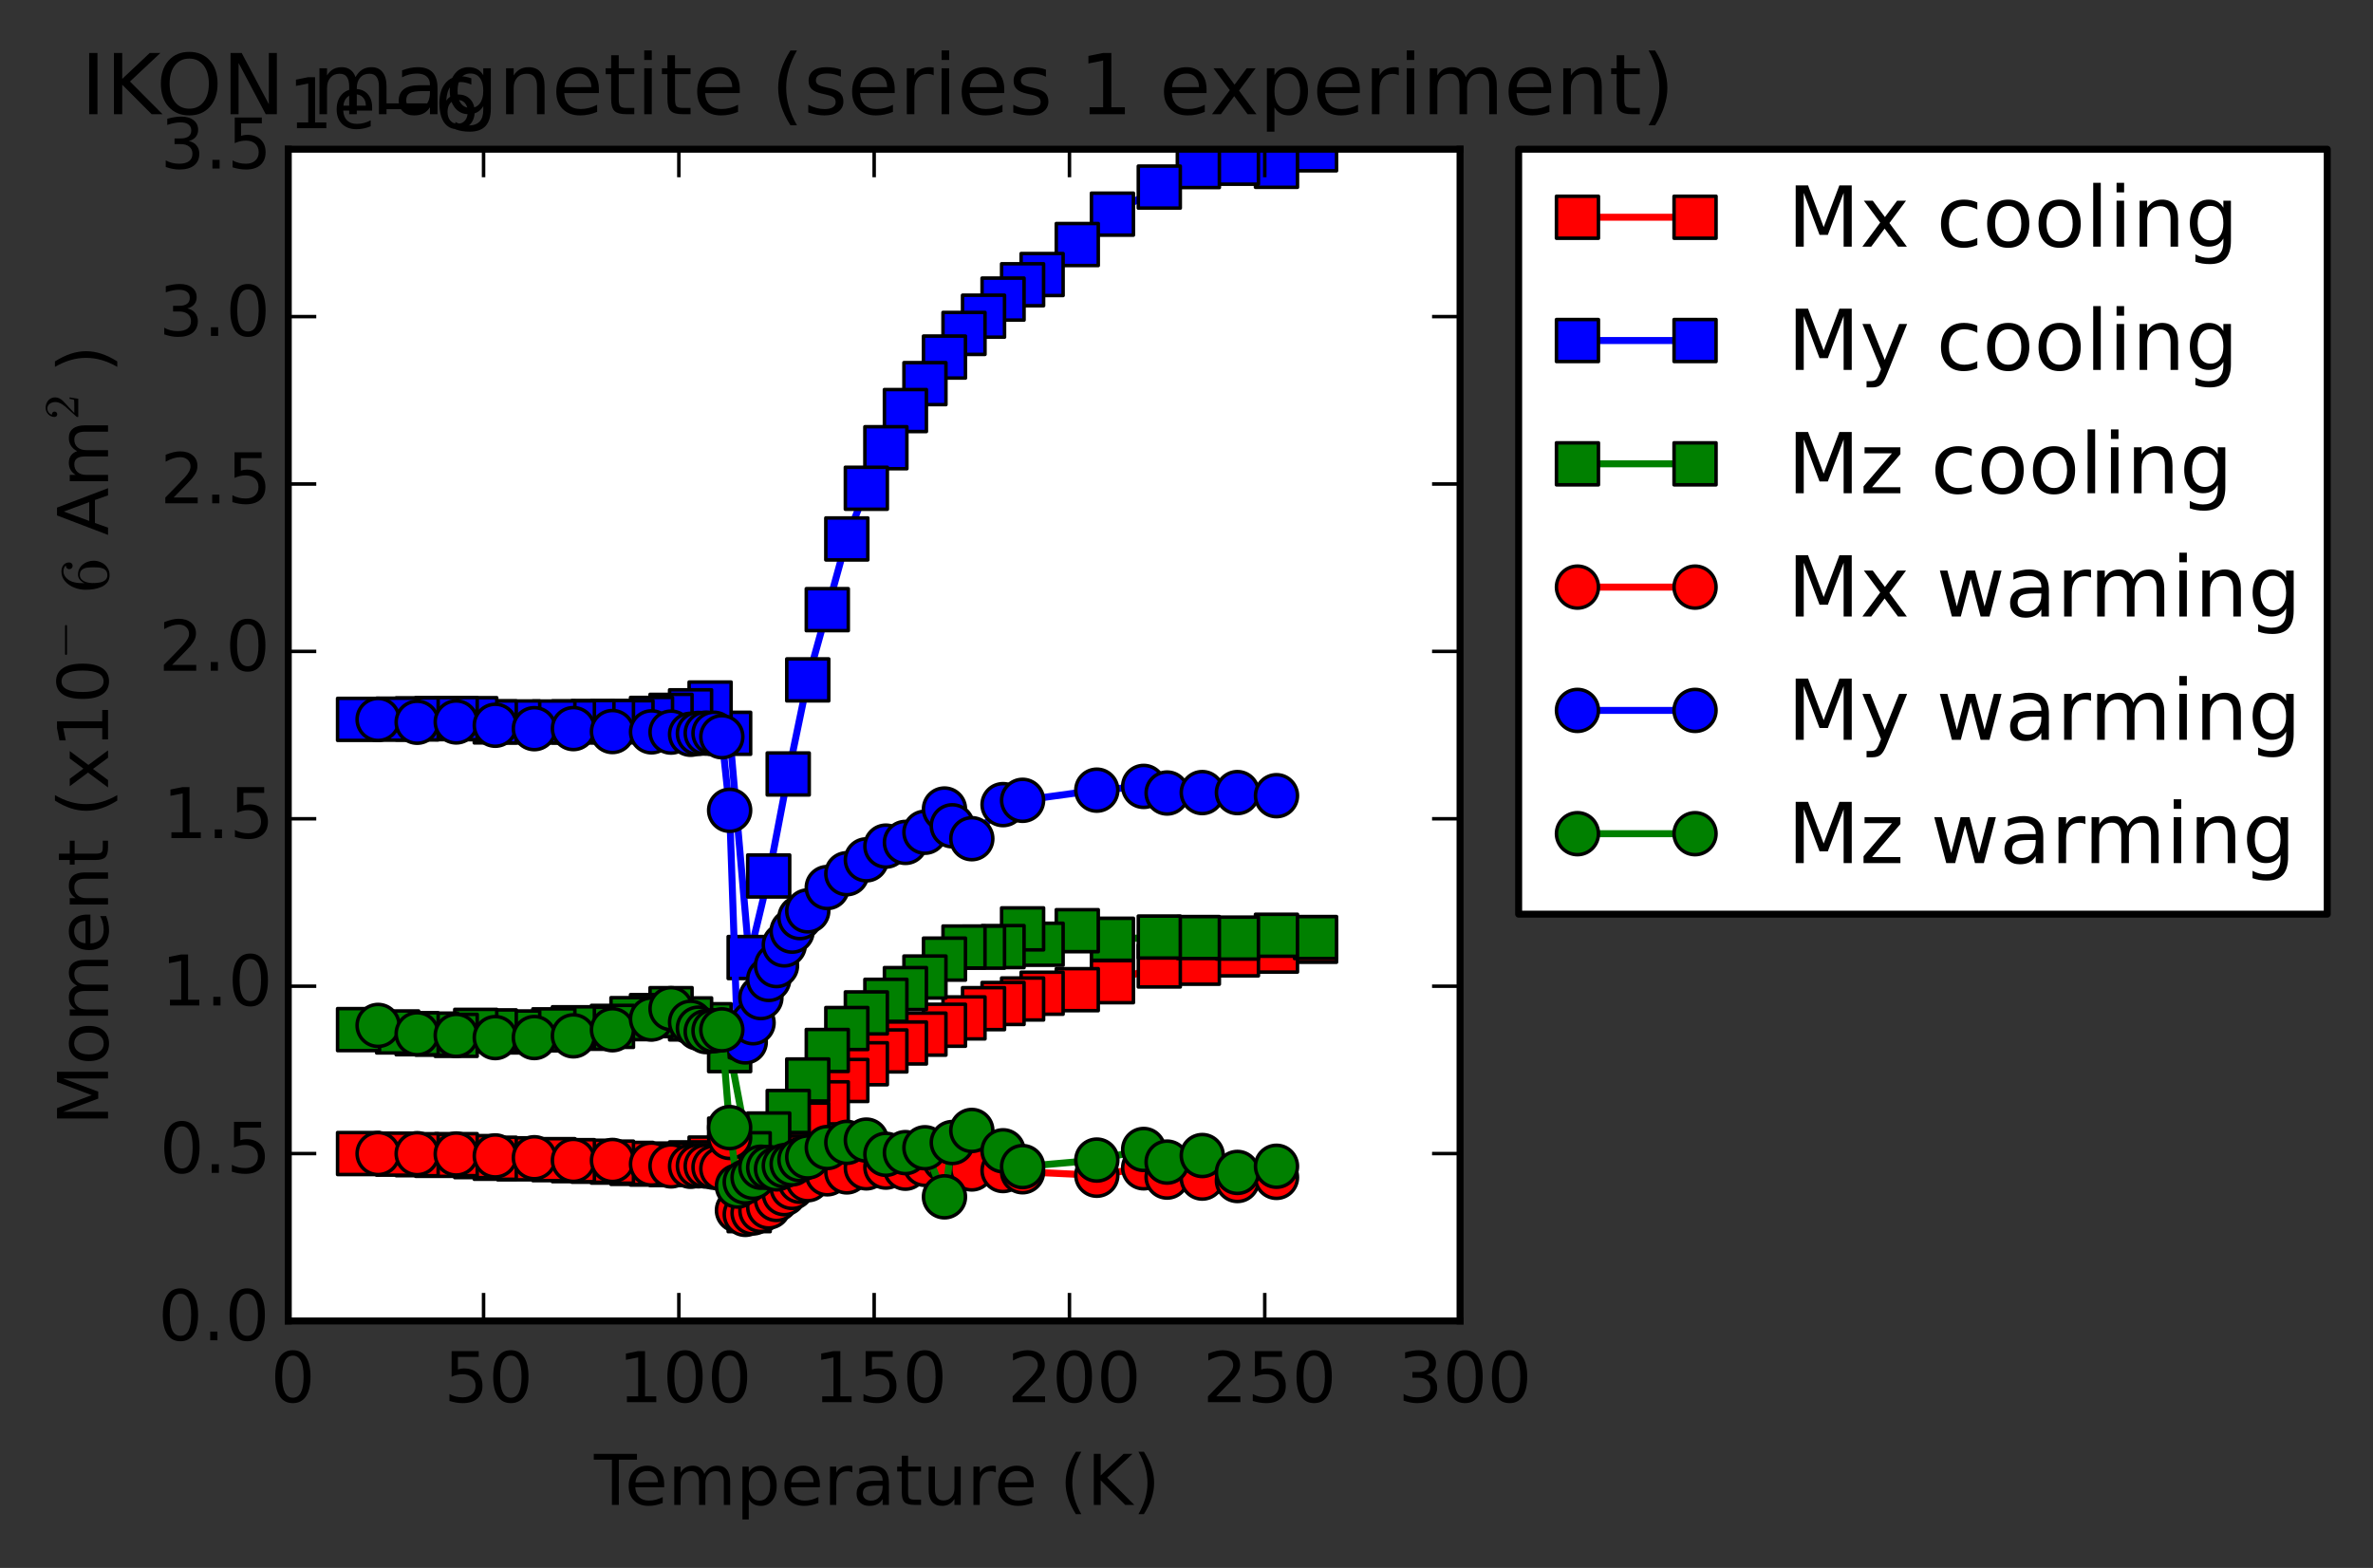<?xml version="1.0" encoding="utf-8" standalone="no"?>
<!DOCTYPE svg PUBLIC "-//W3C//DTD SVG 1.1//EN"
  "http://www.w3.org/Graphics/SVG/1.1/DTD/svg11.dtd">
<!-- Created with matplotlib (http://matplotlib.org/) -->
<svg height="224pt" version="1.1" viewBox="0 0 339 224" width="339pt" xmlns="http://www.w3.org/2000/svg" xmlns:xlink="http://www.w3.org/1999/xlink">
 <rect x="0" y="0" width="339" height="224" fill="#333333" stroke="none"/>
 <defs>
  <style type="text/css">
*{stroke-linecap:butt;stroke-linejoin:round;}
  </style>
 </defs>
 <g id="figure_1">
  <g id="patch_1">
   <path d="
M1.77636e-15 224.274
L339.665 224.274
L339.665 0
L1.77636e-15 0
z
" style="fill:none;"/>
  </g>
  <g id="axes_1">
   <g id="patch_2">
    <path d="
M41.18 188.718
L208.58 188.718
L208.58 21.318
L41.18 21.318
z
" style="fill:#ffffff;"/>
   </g>
   <g id="line2d_1">
    <path clip-path="url(#p78c3419a1c)" d="
M187.934 134.471
L182.354 135.874
L176.774 136.415
L171.194 137.609
L165.614 138.001
L158.918 140.251
L153.896 141.388
L148.874 141.895
L146.084 142.721
L143.294 143.36
L140.504 144.098
L137.714 145.422
L134.924 146.472
L132.134 147.741
L129.344 149.005
L126.554 150.139
L123.764 151.972
L120.974 154.364
L118.184 157.555
L115.394 160.601
L112.604 165.304
L109.814 170.469
L107.024 172.961
L104.234 162.743
L101.444 165.446
L98.654 166.136
L95.864 166.372
L93.074 166.302
L90.284 166.206
L87.494 166.027
L84.704 165.899
L81.914 165.82
L79.124 165.676
L74.102 165.553
L70.754 165.476
L67.964 165.242
L65.174 164.962
L62.384 165.055
L59.594 164.965
L56.804 164.885
L51.224 164.801" style="fill:none;stroke:#ff0000;stroke-linecap:square;"/>
    <defs>
     <path d="
M-3 3
L3 3
L3 -3
L-3 -3
z
" id="mc5b8a5ec96" style="stroke:#000000;stroke-linejoin:miter;stroke-width:0.5;"/>
    </defs>
    <g clip-path="url(#p78c3419a1c)">
     <use style="fill:#ff0000;stroke:#000000;stroke-linejoin:miter;stroke-width:0.5;" x="187.934" xlink:href="#mc5b8a5ec96" y="134.471"/>
     <use style="fill:#ff0000;stroke:#000000;stroke-linejoin:miter;stroke-width:0.5;" x="182.354" xlink:href="#mc5b8a5ec96" y="135.874"/>
     <use style="fill:#ff0000;stroke:#000000;stroke-linejoin:miter;stroke-width:0.5;" x="176.774" xlink:href="#mc5b8a5ec96" y="136.415"/>
     <use style="fill:#ff0000;stroke:#000000;stroke-linejoin:miter;stroke-width:0.5;" x="171.194" xlink:href="#mc5b8a5ec96" y="137.609"/>
     <use style="fill:#ff0000;stroke:#000000;stroke-linejoin:miter;stroke-width:0.5;" x="165.614" xlink:href="#mc5b8a5ec96" y="138.001"/>
     <use style="fill:#ff0000;stroke:#000000;stroke-linejoin:miter;stroke-width:0.5;" x="158.918" xlink:href="#mc5b8a5ec96" y="140.251"/>
     <use style="fill:#ff0000;stroke:#000000;stroke-linejoin:miter;stroke-width:0.5;" x="153.896" xlink:href="#mc5b8a5ec96" y="141.388"/>
     <use style="fill:#ff0000;stroke:#000000;stroke-linejoin:miter;stroke-width:0.5;" x="148.874" xlink:href="#mc5b8a5ec96" y="141.895"/>
     <use style="fill:#ff0000;stroke:#000000;stroke-linejoin:miter;stroke-width:0.5;" x="146.084" xlink:href="#mc5b8a5ec96" y="142.721"/>
     <use style="fill:#ff0000;stroke:#000000;stroke-linejoin:miter;stroke-width:0.5;" x="143.294" xlink:href="#mc5b8a5ec96" y="143.36"/>
     <use style="fill:#ff0000;stroke:#000000;stroke-linejoin:miter;stroke-width:0.5;" x="140.504" xlink:href="#mc5b8a5ec96" y="144.098"/>
     <use style="fill:#ff0000;stroke:#000000;stroke-linejoin:miter;stroke-width:0.5;" x="137.714" xlink:href="#mc5b8a5ec96" y="145.422"/>
     <use style="fill:#ff0000;stroke:#000000;stroke-linejoin:miter;stroke-width:0.5;" x="134.924" xlink:href="#mc5b8a5ec96" y="146.472"/>
     <use style="fill:#ff0000;stroke:#000000;stroke-linejoin:miter;stroke-width:0.5;" x="132.134" xlink:href="#mc5b8a5ec96" y="147.741"/>
     <use style="fill:#ff0000;stroke:#000000;stroke-linejoin:miter;stroke-width:0.5;" x="129.344" xlink:href="#mc5b8a5ec96" y="149.005"/>
     <use style="fill:#ff0000;stroke:#000000;stroke-linejoin:miter;stroke-width:0.5;" x="126.554" xlink:href="#mc5b8a5ec96" y="150.139"/>
     <use style="fill:#ff0000;stroke:#000000;stroke-linejoin:miter;stroke-width:0.5;" x="123.764" xlink:href="#mc5b8a5ec96" y="151.972"/>
     <use style="fill:#ff0000;stroke:#000000;stroke-linejoin:miter;stroke-width:0.5;" x="120.974" xlink:href="#mc5b8a5ec96" y="154.364"/>
     <use style="fill:#ff0000;stroke:#000000;stroke-linejoin:miter;stroke-width:0.5;" x="118.184" xlink:href="#mc5b8a5ec96" y="157.555"/>
     <use style="fill:#ff0000;stroke:#000000;stroke-linejoin:miter;stroke-width:0.5;" x="115.394" xlink:href="#mc5b8a5ec96" y="160.601"/>
     <use style="fill:#ff0000;stroke:#000000;stroke-linejoin:miter;stroke-width:0.5;" x="112.604" xlink:href="#mc5b8a5ec96" y="165.304"/>
     <use style="fill:#ff0000;stroke:#000000;stroke-linejoin:miter;stroke-width:0.5;" x="109.814" xlink:href="#mc5b8a5ec96" y="170.469"/>
     <use style="fill:#ff0000;stroke:#000000;stroke-linejoin:miter;stroke-width:0.5;" x="107.024" xlink:href="#mc5b8a5ec96" y="172.961"/>
     <use style="fill:#ff0000;stroke:#000000;stroke-linejoin:miter;stroke-width:0.5;" x="104.234" xlink:href="#mc5b8a5ec96" y="162.743"/>
     <use style="fill:#ff0000;stroke:#000000;stroke-linejoin:miter;stroke-width:0.5;" x="101.444" xlink:href="#mc5b8a5ec96" y="165.446"/>
     <use style="fill:#ff0000;stroke:#000000;stroke-linejoin:miter;stroke-width:0.5;" x="98.654" xlink:href="#mc5b8a5ec96" y="166.136"/>
     <use style="fill:#ff0000;stroke:#000000;stroke-linejoin:miter;stroke-width:0.5;" x="95.864" xlink:href="#mc5b8a5ec96" y="166.372"/>
     <use style="fill:#ff0000;stroke:#000000;stroke-linejoin:miter;stroke-width:0.5;" x="93.074" xlink:href="#mc5b8a5ec96" y="166.302"/>
     <use style="fill:#ff0000;stroke:#000000;stroke-linejoin:miter;stroke-width:0.5;" x="90.284" xlink:href="#mc5b8a5ec96" y="166.206"/>
     <use style="fill:#ff0000;stroke:#000000;stroke-linejoin:miter;stroke-width:0.5;" x="87.494" xlink:href="#mc5b8a5ec96" y="166.027"/>
     <use style="fill:#ff0000;stroke:#000000;stroke-linejoin:miter;stroke-width:0.5;" x="84.704" xlink:href="#mc5b8a5ec96" y="165.899"/>
     <use style="fill:#ff0000;stroke:#000000;stroke-linejoin:miter;stroke-width:0.5;" x="81.914" xlink:href="#mc5b8a5ec96" y="165.82"/>
     <use style="fill:#ff0000;stroke:#000000;stroke-linejoin:miter;stroke-width:0.5;" x="79.124" xlink:href="#mc5b8a5ec96" y="165.676"/>
     <use style="fill:#ff0000;stroke:#000000;stroke-linejoin:miter;stroke-width:0.5;" x="74.102" xlink:href="#mc5b8a5ec96" y="165.553"/>
     <use style="fill:#ff0000;stroke:#000000;stroke-linejoin:miter;stroke-width:0.5;" x="70.754" xlink:href="#mc5b8a5ec96" y="165.476"/>
     <use style="fill:#ff0000;stroke:#000000;stroke-linejoin:miter;stroke-width:0.5;" x="67.964" xlink:href="#mc5b8a5ec96" y="165.242"/>
     <use style="fill:#ff0000;stroke:#000000;stroke-linejoin:miter;stroke-width:0.5;" x="65.174" xlink:href="#mc5b8a5ec96" y="164.962"/>
     <use style="fill:#ff0000;stroke:#000000;stroke-linejoin:miter;stroke-width:0.5;" x="62.384" xlink:href="#mc5b8a5ec96" y="165.055"/>
     <use style="fill:#ff0000;stroke:#000000;stroke-linejoin:miter;stroke-width:0.5;" x="59.594" xlink:href="#mc5b8a5ec96" y="164.965"/>
     <use style="fill:#ff0000;stroke:#000000;stroke-linejoin:miter;stroke-width:0.5;" x="56.804" xlink:href="#mc5b8a5ec96" y="164.885"/>
     <use style="fill:#ff0000;stroke:#000000;stroke-linejoin:miter;stroke-width:0.5;" x="51.224" xlink:href="#mc5b8a5ec96" y="164.801"/>
    </g>
   </g>
   <g id="line2d_2">
    <path clip-path="url(#p78c3419a1c)" d="
M187.934 21.4
L182.354 23.76
L176.774 23.315
L171.194 23.8
L165.614 26.728
L158.918 30.593
L153.896 34.935
L148.874 39.221
L146.084 40.681
L143.294 42.73
L140.504 45.172
L137.714 47.632
L134.924 51.012
L132.134 54.808
L129.344 58.652
L126.554 63.964
L123.764 69.753
L120.974 76.995
L118.184 87.1
L115.394 97.134
L112.604 110.573
L109.814 125.149
L107.024 136.799
L104.234 104.763
L101.444 100.441
L98.654 101.552
L95.864 102.2
L93.074 102.64
L90.284 103.108
L87.494 103.076
L84.704 103.089
L81.914 103.133
L79.124 103.148
L74.102 103.139
L70.754 103.135
L67.964 102.675
L65.174 102.662
L62.384 102.666
L59.594 102.705
L56.804 102.746
L51.224 102.772" style="fill:none;stroke:#0000ff;stroke-linecap:square;"/>
    <defs>
     <path d="
M-3 3
L3 3
L3 -3
L-3 -3
z
" id="m8a286e445b" style="stroke:#000000;stroke-linejoin:miter;stroke-width:0.5;"/>
    </defs>
    <g clip-path="url(#p78c3419a1c)">
     <use style="fill:#0000ff;stroke:#000000;stroke-linejoin:miter;stroke-width:0.5;" x="187.934" xlink:href="#m8a286e445b" y="21.4"/>
     <use style="fill:#0000ff;stroke:#000000;stroke-linejoin:miter;stroke-width:0.5;" x="182.354" xlink:href="#m8a286e445b" y="23.76"/>
     <use style="fill:#0000ff;stroke:#000000;stroke-linejoin:miter;stroke-width:0.5;" x="176.774" xlink:href="#m8a286e445b" y="23.315"/>
     <use style="fill:#0000ff;stroke:#000000;stroke-linejoin:miter;stroke-width:0.5;" x="171.194" xlink:href="#m8a286e445b" y="23.8"/>
     <use style="fill:#0000ff;stroke:#000000;stroke-linejoin:miter;stroke-width:0.5;" x="165.614" xlink:href="#m8a286e445b" y="26.728"/>
     <use style="fill:#0000ff;stroke:#000000;stroke-linejoin:miter;stroke-width:0.5;" x="158.918" xlink:href="#m8a286e445b" y="30.593"/>
     <use style="fill:#0000ff;stroke:#000000;stroke-linejoin:miter;stroke-width:0.5;" x="153.896" xlink:href="#m8a286e445b" y="34.935"/>
     <use style="fill:#0000ff;stroke:#000000;stroke-linejoin:miter;stroke-width:0.5;" x="148.874" xlink:href="#m8a286e445b" y="39.221"/>
     <use style="fill:#0000ff;stroke:#000000;stroke-linejoin:miter;stroke-width:0.5;" x="146.084" xlink:href="#m8a286e445b" y="40.681"/>
     <use style="fill:#0000ff;stroke:#000000;stroke-linejoin:miter;stroke-width:0.5;" x="143.294" xlink:href="#m8a286e445b" y="42.73"/>
     <use style="fill:#0000ff;stroke:#000000;stroke-linejoin:miter;stroke-width:0.5;" x="140.504" xlink:href="#m8a286e445b" y="45.172"/>
     <use style="fill:#0000ff;stroke:#000000;stroke-linejoin:miter;stroke-width:0.5;" x="137.714" xlink:href="#m8a286e445b" y="47.632"/>
     <use style="fill:#0000ff;stroke:#000000;stroke-linejoin:miter;stroke-width:0.5;" x="134.924" xlink:href="#m8a286e445b" y="51.012"/>
     <use style="fill:#0000ff;stroke:#000000;stroke-linejoin:miter;stroke-width:0.5;" x="132.134" xlink:href="#m8a286e445b" y="54.808"/>
     <use style="fill:#0000ff;stroke:#000000;stroke-linejoin:miter;stroke-width:0.5;" x="129.344" xlink:href="#m8a286e445b" y="58.652"/>
     <use style="fill:#0000ff;stroke:#000000;stroke-linejoin:miter;stroke-width:0.5;" x="126.554" xlink:href="#m8a286e445b" y="63.964"/>
     <use style="fill:#0000ff;stroke:#000000;stroke-linejoin:miter;stroke-width:0.5;" x="123.764" xlink:href="#m8a286e445b" y="69.753"/>
     <use style="fill:#0000ff;stroke:#000000;stroke-linejoin:miter;stroke-width:0.5;" x="120.974" xlink:href="#m8a286e445b" y="76.994"/>
     <use style="fill:#0000ff;stroke:#000000;stroke-linejoin:miter;stroke-width:0.5;" x="118.184" xlink:href="#m8a286e445b" y="87.1"/>
     <use style="fill:#0000ff;stroke:#000000;stroke-linejoin:miter;stroke-width:0.5;" x="115.394" xlink:href="#m8a286e445b" y="97.134"/>
     <use style="fill:#0000ff;stroke:#000000;stroke-linejoin:miter;stroke-width:0.5;" x="112.604" xlink:href="#m8a286e445b" y="110.573"/>
     <use style="fill:#0000ff;stroke:#000000;stroke-linejoin:miter;stroke-width:0.5;" x="109.814" xlink:href="#m8a286e445b" y="125.149"/>
     <use style="fill:#0000ff;stroke:#000000;stroke-linejoin:miter;stroke-width:0.5;" x="107.024" xlink:href="#m8a286e445b" y="136.799"/>
     <use style="fill:#0000ff;stroke:#000000;stroke-linejoin:miter;stroke-width:0.5;" x="104.234" xlink:href="#m8a286e445b" y="104.763"/>
     <use style="fill:#0000ff;stroke:#000000;stroke-linejoin:miter;stroke-width:0.5;" x="101.444" xlink:href="#m8a286e445b" y="100.441"/>
     <use style="fill:#0000ff;stroke:#000000;stroke-linejoin:miter;stroke-width:0.5;" x="98.654" xlink:href="#m8a286e445b" y="101.552"/>
     <use style="fill:#0000ff;stroke:#000000;stroke-linejoin:miter;stroke-width:0.5;" x="95.864" xlink:href="#m8a286e445b" y="102.2"/>
     <use style="fill:#0000ff;stroke:#000000;stroke-linejoin:miter;stroke-width:0.5;" x="93.074" xlink:href="#m8a286e445b" y="102.64"/>
     <use style="fill:#0000ff;stroke:#000000;stroke-linejoin:miter;stroke-width:0.5;" x="90.284" xlink:href="#m8a286e445b" y="103.108"/>
     <use style="fill:#0000ff;stroke:#000000;stroke-linejoin:miter;stroke-width:0.5;" x="87.494" xlink:href="#m8a286e445b" y="103.076"/>
     <use style="fill:#0000ff;stroke:#000000;stroke-linejoin:miter;stroke-width:0.5;" x="84.704" xlink:href="#m8a286e445b" y="103.089"/>
     <use style="fill:#0000ff;stroke:#000000;stroke-linejoin:miter;stroke-width:0.5;" x="81.914" xlink:href="#m8a286e445b" y="103.133"/>
     <use style="fill:#0000ff;stroke:#000000;stroke-linejoin:miter;stroke-width:0.5;" x="79.124" xlink:href="#m8a286e445b" y="103.148"/>
     <use style="fill:#0000ff;stroke:#000000;stroke-linejoin:miter;stroke-width:0.5;" x="74.102" xlink:href="#m8a286e445b" y="103.139"/>
     <use style="fill:#0000ff;stroke:#000000;stroke-linejoin:miter;stroke-width:0.5;" x="70.754" xlink:href="#m8a286e445b" y="103.135"/>
     <use style="fill:#0000ff;stroke:#000000;stroke-linejoin:miter;stroke-width:0.5;" x="67.964" xlink:href="#m8a286e445b" y="102.675"/>
     <use style="fill:#0000ff;stroke:#000000;stroke-linejoin:miter;stroke-width:0.5;" x="65.174" xlink:href="#m8a286e445b" y="102.662"/>
     <use style="fill:#0000ff;stroke:#000000;stroke-linejoin:miter;stroke-width:0.5;" x="62.384" xlink:href="#m8a286e445b" y="102.666"/>
     <use style="fill:#0000ff;stroke:#000000;stroke-linejoin:miter;stroke-width:0.5;" x="59.594" xlink:href="#m8a286e445b" y="102.705"/>
     <use style="fill:#0000ff;stroke:#000000;stroke-linejoin:miter;stroke-width:0.5;" x="56.804" xlink:href="#m8a286e445b" y="102.746"/>
     <use style="fill:#0000ff;stroke:#000000;stroke-linejoin:miter;stroke-width:0.5;" x="51.224" xlink:href="#m8a286e445b" y="102.772"/>
    </g>
   </g>
   <g id="line2d_3">
    <path clip-path="url(#p78c3419a1c)" d="
M187.934 133.945
L182.354 133.618
L176.774 134.018
L171.194 133.944
L165.614 133.872
L158.918 134.189
L153.896 132.962
L148.874 134.9
L146.084 132.704
L143.294 135.235
L140.504 135.314
L137.714 135.295
L134.924 137.026
L132.134 139.583
L129.344 141.234
L126.554 142.91
L123.764 144.707
L120.974 146.941
L118.184 150.074
L115.394 154.289
L112.604 158.793
L109.814 162.01
L107.024 164.832
L104.234 150.093
L101.444 146.397
L98.654 145.565
L95.864 144.1
L93.074 145.099
L90.284 145.528
L87.494 146.633
L84.704 146.9
L81.914 146.836
L79.124 147.128
L74.102 147.431
L70.754 147.278
L67.964 147.2
L65.174 147.917
L62.384 147.741
L59.594 147.685
L56.804 147.427
L51.224 147.093" style="fill:none;stroke:#008000;stroke-linecap:square;"/>
    <defs>
     <path d="
M-3 3
L3 3
L3 -3
L-3 -3
z
" id="m0e80c42120" style="stroke:#000000;stroke-linejoin:miter;stroke-width:0.5;"/>
    </defs>
    <g clip-path="url(#p78c3419a1c)">
     <use style="fill:#008000;stroke:#000000;stroke-linejoin:miter;stroke-width:0.5;" x="187.934" xlink:href="#m0e80c42120" y="133.945"/>
     <use style="fill:#008000;stroke:#000000;stroke-linejoin:miter;stroke-width:0.5;" x="182.354" xlink:href="#m0e80c42120" y="133.618"/>
     <use style="fill:#008000;stroke:#000000;stroke-linejoin:miter;stroke-width:0.5;" x="176.774" xlink:href="#m0e80c42120" y="134.018"/>
     <use style="fill:#008000;stroke:#000000;stroke-linejoin:miter;stroke-width:0.5;" x="171.194" xlink:href="#m0e80c42120" y="133.944"/>
     <use style="fill:#008000;stroke:#000000;stroke-linejoin:miter;stroke-width:0.5;" x="165.614" xlink:href="#m0e80c42120" y="133.872"/>
     <use style="fill:#008000;stroke:#000000;stroke-linejoin:miter;stroke-width:0.5;" x="158.918" xlink:href="#m0e80c42120" y="134.189"/>
     <use style="fill:#008000;stroke:#000000;stroke-linejoin:miter;stroke-width:0.5;" x="153.896" xlink:href="#m0e80c42120" y="132.962"/>
     <use style="fill:#008000;stroke:#000000;stroke-linejoin:miter;stroke-width:0.5;" x="148.874" xlink:href="#m0e80c42120" y="134.9"/>
     <use style="fill:#008000;stroke:#000000;stroke-linejoin:miter;stroke-width:0.5;" x="146.084" xlink:href="#m0e80c42120" y="132.704"/>
     <use style="fill:#008000;stroke:#000000;stroke-linejoin:miter;stroke-width:0.5;" x="143.294" xlink:href="#m0e80c42120" y="135.235"/>
     <use style="fill:#008000;stroke:#000000;stroke-linejoin:miter;stroke-width:0.5;" x="140.504" xlink:href="#m0e80c42120" y="135.314"/>
     <use style="fill:#008000;stroke:#000000;stroke-linejoin:miter;stroke-width:0.5;" x="137.714" xlink:href="#m0e80c42120" y="135.295"/>
     <use style="fill:#008000;stroke:#000000;stroke-linejoin:miter;stroke-width:0.5;" x="134.924" xlink:href="#m0e80c42120" y="137.026"/>
     <use style="fill:#008000;stroke:#000000;stroke-linejoin:miter;stroke-width:0.5;" x="132.134" xlink:href="#m0e80c42120" y="139.583"/>
     <use style="fill:#008000;stroke:#000000;stroke-linejoin:miter;stroke-width:0.5;" x="129.344" xlink:href="#m0e80c42120" y="141.234"/>
     <use style="fill:#008000;stroke:#000000;stroke-linejoin:miter;stroke-width:0.5;" x="126.554" xlink:href="#m0e80c42120" y="142.91"/>
     <use style="fill:#008000;stroke:#000000;stroke-linejoin:miter;stroke-width:0.5;" x="123.764" xlink:href="#m0e80c42120" y="144.707"/>
     <use style="fill:#008000;stroke:#000000;stroke-linejoin:miter;stroke-width:0.5;" x="120.974" xlink:href="#m0e80c42120" y="146.941"/>
     <use style="fill:#008000;stroke:#000000;stroke-linejoin:miter;stroke-width:0.5;" x="118.184" xlink:href="#m0e80c42120" y="150.074"/>
     <use style="fill:#008000;stroke:#000000;stroke-linejoin:miter;stroke-width:0.5;" x="115.394" xlink:href="#m0e80c42120" y="154.289"/>
     <use style="fill:#008000;stroke:#000000;stroke-linejoin:miter;stroke-width:0.5;" x="112.604" xlink:href="#m0e80c42120" y="158.793"/>
     <use style="fill:#008000;stroke:#000000;stroke-linejoin:miter;stroke-width:0.5;" x="109.814" xlink:href="#m0e80c42120" y="162.01"/>
     <use style="fill:#008000;stroke:#000000;stroke-linejoin:miter;stroke-width:0.5;" x="107.024" xlink:href="#m0e80c42120" y="164.832"/>
     <use style="fill:#008000;stroke:#000000;stroke-linejoin:miter;stroke-width:0.5;" x="104.234" xlink:href="#m0e80c42120" y="150.093"/>
     <use style="fill:#008000;stroke:#000000;stroke-linejoin:miter;stroke-width:0.5;" x="101.444" xlink:href="#m0e80c42120" y="146.397"/>
     <use style="fill:#008000;stroke:#000000;stroke-linejoin:miter;stroke-width:0.5;" x="98.654" xlink:href="#m0e80c42120" y="145.565"/>
     <use style="fill:#008000;stroke:#000000;stroke-linejoin:miter;stroke-width:0.5;" x="95.864" xlink:href="#m0e80c42120" y="144.1"/>
     <use style="fill:#008000;stroke:#000000;stroke-linejoin:miter;stroke-width:0.5;" x="93.074" xlink:href="#m0e80c42120" y="145.099"/>
     <use style="fill:#008000;stroke:#000000;stroke-linejoin:miter;stroke-width:0.5;" x="90.284" xlink:href="#m0e80c42120" y="145.528"/>
     <use style="fill:#008000;stroke:#000000;stroke-linejoin:miter;stroke-width:0.5;" x="87.494" xlink:href="#m0e80c42120" y="146.633"/>
     <use style="fill:#008000;stroke:#000000;stroke-linejoin:miter;stroke-width:0.5;" x="84.704" xlink:href="#m0e80c42120" y="146.9"/>
     <use style="fill:#008000;stroke:#000000;stroke-linejoin:miter;stroke-width:0.5;" x="81.914" xlink:href="#m0e80c42120" y="146.836"/>
     <use style="fill:#008000;stroke:#000000;stroke-linejoin:miter;stroke-width:0.5;" x="79.124" xlink:href="#m0e80c42120" y="147.128"/>
     <use style="fill:#008000;stroke:#000000;stroke-linejoin:miter;stroke-width:0.5;" x="74.102" xlink:href="#m0e80c42120" y="147.431"/>
     <use style="fill:#008000;stroke:#000000;stroke-linejoin:miter;stroke-width:0.5;" x="70.754" xlink:href="#m0e80c42120" y="147.278"/>
     <use style="fill:#008000;stroke:#000000;stroke-linejoin:miter;stroke-width:0.5;" x="67.964" xlink:href="#m0e80c42120" y="147.2"/>
     <use style="fill:#008000;stroke:#000000;stroke-linejoin:miter;stroke-width:0.5;" x="65.174" xlink:href="#m0e80c42120" y="147.917"/>
     <use style="fill:#008000;stroke:#000000;stroke-linejoin:miter;stroke-width:0.5;" x="62.384" xlink:href="#m0e80c42120" y="147.741"/>
     <use style="fill:#008000;stroke:#000000;stroke-linejoin:miter;stroke-width:0.5;" x="59.594" xlink:href="#m0e80c42120" y="147.685"/>
     <use style="fill:#008000;stroke:#000000;stroke-linejoin:miter;stroke-width:0.5;" x="56.804" xlink:href="#m0e80c42120" y="147.427"/>
     <use style="fill:#008000;stroke:#000000;stroke-linejoin:miter;stroke-width:0.5;" x="51.224" xlink:href="#m0e80c42120" y="147.093"/>
    </g>
   </g>
   <g id="line2d_4">
    <path clip-path="url(#p78c3419a1c)" d="
M54.014 164.806
L59.594 164.822
L65.174 164.867
L70.754 165.141
L76.334 165.4
L81.914 165.773
L87.494 165.788
L93.074 166.302
L95.864 166.564
L98.654 166.615
L99.77 166.551
L100.886 166.589
L102.002 166.751
L103.118 166.961
L104.234 162.504
L105.35 172.917
L106.466 173.49
L107.582 173.285
L108.698 172.929
L109.814 172.43
L110.93 171.362
L112.046 170.534
L113.162 169.645
L114.278 168.759
L115.394 168.54
L118.184 167.695
L120.974 167.421
L123.764 166.846
L126.554 166.736
L129.344 166.893
L132.134 166.347
L134.924 165.699
L136.04 166.755
L138.83 166.999
L143.294 167.227
L146.084 167.401
L156.686 167.902
L163.382 166.84
L166.73 168.165
L171.752 168.309
L176.774 168.652
L182.354 168.206" style="fill:none;stroke:#ff0000;stroke-linecap:square;"/>
    <defs>
     <path d="
M0 3
C0.796 3 1.559 2.684 2.121 2.121
C2.684 1.559 3 0.796 3 0
C3 -0.796 2.684 -1.559 2.121 -2.121
C1.559 -2.684 0.796 -3 0 -3
C-0.796 -3 -1.559 -2.684 -2.121 -2.121
C-2.684 -1.559 -3 -0.796 -3 0
C-3 0.796 -2.684 1.559 -2.121 2.121
C-1.559 2.684 -0.796 3 0 3
z
" id="md175be6dbf" style="stroke:#000000;stroke-width:0.5;"/>
    </defs>
    <g clip-path="url(#p78c3419a1c)">
     <use style="fill:#ff0000;stroke:#000000;stroke-width:0.5;" x="54.014" xlink:href="#md175be6dbf" y="164.806"/>
     <use style="fill:#ff0000;stroke:#000000;stroke-width:0.5;" x="59.594" xlink:href="#md175be6dbf" y="164.822"/>
     <use style="fill:#ff0000;stroke:#000000;stroke-width:0.5;" x="65.174" xlink:href="#md175be6dbf" y="164.867"/>
     <use style="fill:#ff0000;stroke:#000000;stroke-width:0.5;" x="70.754" xlink:href="#md175be6dbf" y="165.141"/>
     <use style="fill:#ff0000;stroke:#000000;stroke-width:0.5;" x="76.334" xlink:href="#md175be6dbf" y="165.4"/>
     <use style="fill:#ff0000;stroke:#000000;stroke-width:0.5;" x="81.914" xlink:href="#md175be6dbf" y="165.773"/>
     <use style="fill:#ff0000;stroke:#000000;stroke-width:0.5;" x="87.494" xlink:href="#md175be6dbf" y="165.788"/>
     <use style="fill:#ff0000;stroke:#000000;stroke-width:0.5;" x="93.074" xlink:href="#md175be6dbf" y="166.302"/>
     <use style="fill:#ff0000;stroke:#000000;stroke-width:0.5;" x="95.864" xlink:href="#md175be6dbf" y="166.564"/>
     <use style="fill:#ff0000;stroke:#000000;stroke-width:0.5;" x="98.654" xlink:href="#md175be6dbf" y="166.615"/>
     <use style="fill:#ff0000;stroke:#000000;stroke-width:0.5;" x="99.77" xlink:href="#md175be6dbf" y="166.551"/>
     <use style="fill:#ff0000;stroke:#000000;stroke-width:0.5;" x="100.886" xlink:href="#md175be6dbf" y="166.589"/>
     <use style="fill:#ff0000;stroke:#000000;stroke-width:0.5;" x="102.002" xlink:href="#md175be6dbf" y="166.751"/>
     <use style="fill:#ff0000;stroke:#000000;stroke-width:0.5;" x="103.118" xlink:href="#md175be6dbf" y="166.961"/>
     <use style="fill:#ff0000;stroke:#000000;stroke-width:0.5;" x="104.234" xlink:href="#md175be6dbf" y="162.504"/>
     <use style="fill:#ff0000;stroke:#000000;stroke-width:0.5;" x="105.35" xlink:href="#md175be6dbf" y="172.917"/>
     <use style="fill:#ff0000;stroke:#000000;stroke-width:0.5;" x="106.466" xlink:href="#md175be6dbf" y="173.49"/>
     <use style="fill:#ff0000;stroke:#000000;stroke-width:0.5;" x="107.582" xlink:href="#md175be6dbf" y="173.285"/>
     <use style="fill:#ff0000;stroke:#000000;stroke-width:0.5;" x="108.698" xlink:href="#md175be6dbf" y="172.929"/>
     <use style="fill:#ff0000;stroke:#000000;stroke-width:0.5;" x="109.814" xlink:href="#md175be6dbf" y="172.43"/>
     <use style="fill:#ff0000;stroke:#000000;stroke-width:0.5;" x="110.93" xlink:href="#md175be6dbf" y="171.362"/>
     <use style="fill:#ff0000;stroke:#000000;stroke-width:0.5;" x="112.046" xlink:href="#md175be6dbf" y="170.534"/>
     <use style="fill:#ff0000;stroke:#000000;stroke-width:0.5;" x="113.162" xlink:href="#md175be6dbf" y="169.645"/>
     <use style="fill:#ff0000;stroke:#000000;stroke-width:0.5;" x="114.278" xlink:href="#md175be6dbf" y="168.759"/>
     <use style="fill:#ff0000;stroke:#000000;stroke-width:0.5;" x="115.394" xlink:href="#md175be6dbf" y="168.54"/>
     <use style="fill:#ff0000;stroke:#000000;stroke-width:0.5;" x="118.184" xlink:href="#md175be6dbf" y="167.695"/>
     <use style="fill:#ff0000;stroke:#000000;stroke-width:0.5;" x="120.974" xlink:href="#md175be6dbf" y="167.421"/>
     <use style="fill:#ff0000;stroke:#000000;stroke-width:0.5;" x="123.764" xlink:href="#md175be6dbf" y="166.846"/>
     <use style="fill:#ff0000;stroke:#000000;stroke-width:0.5;" x="126.554" xlink:href="#md175be6dbf" y="166.736"/>
     <use style="fill:#ff0000;stroke:#000000;stroke-width:0.5;" x="129.344" xlink:href="#md175be6dbf" y="166.893"/>
     <use style="fill:#ff0000;stroke:#000000;stroke-width:0.5;" x="132.134" xlink:href="#md175be6dbf" y="166.347"/>
     <use style="fill:#ff0000;stroke:#000000;stroke-width:0.5;" x="134.924" xlink:href="#md175be6dbf" y="165.699"/>
     <use style="fill:#ff0000;stroke:#000000;stroke-width:0.5;" x="136.04" xlink:href="#md175be6dbf" y="166.755"/>
     <use style="fill:#ff0000;stroke:#000000;stroke-width:0.5;" x="138.83" xlink:href="#md175be6dbf" y="166.999"/>
     <use style="fill:#ff0000;stroke:#000000;stroke-width:0.5;" x="143.294" xlink:href="#md175be6dbf" y="167.227"/>
     <use style="fill:#ff0000;stroke:#000000;stroke-width:0.5;" x="146.084" xlink:href="#md175be6dbf" y="167.401"/>
     <use style="fill:#ff0000;stroke:#000000;stroke-width:0.5;" x="156.686" xlink:href="#md175be6dbf" y="167.902"/>
     <use style="fill:#ff0000;stroke:#000000;stroke-width:0.5;" x="163.382" xlink:href="#md175be6dbf" y="166.84"/>
     <use style="fill:#ff0000;stroke:#000000;stroke-width:0.5;" x="166.73" xlink:href="#md175be6dbf" y="168.165"/>
     <use style="fill:#ff0000;stroke:#000000;stroke-width:0.5;" x="171.752" xlink:href="#md175be6dbf" y="168.309"/>
     <use style="fill:#ff0000;stroke:#000000;stroke-width:0.5;" x="176.774" xlink:href="#md175be6dbf" y="168.652"/>
     <use style="fill:#ff0000;stroke:#000000;stroke-width:0.5;" x="182.354" xlink:href="#md175be6dbf" y="168.206"/>
    </g>
   </g>
   <g id="line2d_5">
    <path clip-path="url(#p78c3419a1c)" d="
M54.014 102.784
L59.594 103.184
L65.174 103.14
L70.754 103.613
L76.334 104.1
L81.914 104.09
L87.494 104.51
L93.074 104.554
L95.864 104.591
L98.654 104.9
L99.77 104.78
L100.886 104.74
L102.002 104.758
L103.118 105.251
L104.234 115.764
L105.35 148.323
L106.466 148.852
L107.582 146.118
L108.698 142.521
L109.814 139.928
L110.93 137.949
L112.046 134.995
L113.162 133.03
L114.278 131.095
L115.394 130.136
L118.184 126.797
L120.974 124.823
L123.764 122.842
L126.554 120.88
L129.344 120.35
L132.134 118.899
L134.924 115.581
L136.04 117.975
L138.83 119.821
L143.294 114.952
L146.084 114.337
L156.686 112.885
L163.382 112.349
L166.73 113.294
L171.752 113.231
L176.774 113.233
L182.354 113.677" style="fill:none;stroke:#0000ff;stroke-linecap:square;"/>
    <defs>
     <path d="
M0 3
C0.796 3 1.559 2.684 2.121 2.121
C2.684 1.559 3 0.796 3 0
C3 -0.796 2.684 -1.559 2.121 -2.121
C1.559 -2.684 0.796 -3 0 -3
C-0.796 -3 -1.559 -2.684 -2.121 -2.121
C-2.684 -1.559 -3 -0.796 -3 0
C-3 0.796 -2.684 1.559 -2.121 2.121
C-1.559 2.684 -0.796 3 0 3
z
" id="mf1e9a9e4ae" style="stroke:#000000;stroke-width:0.5;"/>
    </defs>
    <g clip-path="url(#p78c3419a1c)">
     <use style="fill:#0000ff;stroke:#000000;stroke-width:0.5;" x="54.014" xlink:href="#mf1e9a9e4ae" y="102.784"/>
     <use style="fill:#0000ff;stroke:#000000;stroke-width:0.5;" x="59.594" xlink:href="#mf1e9a9e4ae" y="103.184"/>
     <use style="fill:#0000ff;stroke:#000000;stroke-width:0.5;" x="65.174" xlink:href="#mf1e9a9e4ae" y="103.14"/>
     <use style="fill:#0000ff;stroke:#000000;stroke-width:0.5;" x="70.754" xlink:href="#mf1e9a9e4ae" y="103.613"/>
     <use style="fill:#0000ff;stroke:#000000;stroke-width:0.5;" x="76.334" xlink:href="#mf1e9a9e4ae" y="104.1"/>
     <use style="fill:#0000ff;stroke:#000000;stroke-width:0.5;" x="81.914" xlink:href="#mf1e9a9e4ae" y="104.09"/>
     <use style="fill:#0000ff;stroke:#000000;stroke-width:0.5;" x="87.494" xlink:href="#mf1e9a9e4ae" y="104.51"/>
     <use style="fill:#0000ff;stroke:#000000;stroke-width:0.5;" x="93.074" xlink:href="#mf1e9a9e4ae" y="104.554"/>
     <use style="fill:#0000ff;stroke:#000000;stroke-width:0.5;" x="95.864" xlink:href="#mf1e9a9e4ae" y="104.591"/>
     <use style="fill:#0000ff;stroke:#000000;stroke-width:0.5;" x="98.654" xlink:href="#mf1e9a9e4ae" y="104.9"/>
     <use style="fill:#0000ff;stroke:#000000;stroke-width:0.5;" x="99.77" xlink:href="#mf1e9a9e4ae" y="104.78"/>
     <use style="fill:#0000ff;stroke:#000000;stroke-width:0.5;" x="100.886" xlink:href="#mf1e9a9e4ae" y="104.74"/>
     <use style="fill:#0000ff;stroke:#000000;stroke-width:0.5;" x="102.002" xlink:href="#mf1e9a9e4ae" y="104.758"/>
     <use style="fill:#0000ff;stroke:#000000;stroke-width:0.5;" x="103.118" xlink:href="#mf1e9a9e4ae" y="105.251"/>
     <use style="fill:#0000ff;stroke:#000000;stroke-width:0.5;" x="104.234" xlink:href="#mf1e9a9e4ae" y="115.764"/>
     <use style="fill:#0000ff;stroke:#000000;stroke-width:0.5;" x="105.35" xlink:href="#mf1e9a9e4ae" y="148.323"/>
     <use style="fill:#0000ff;stroke:#000000;stroke-width:0.5;" x="106.466" xlink:href="#mf1e9a9e4ae" y="148.852"/>
     <use style="fill:#0000ff;stroke:#000000;stroke-width:0.5;" x="107.582" xlink:href="#mf1e9a9e4ae" y="146.118"/>
     <use style="fill:#0000ff;stroke:#000000;stroke-width:0.5;" x="108.698" xlink:href="#mf1e9a9e4ae" y="142.521"/>
     <use style="fill:#0000ff;stroke:#000000;stroke-width:0.5;" x="109.814" xlink:href="#mf1e9a9e4ae" y="139.928"/>
     <use style="fill:#0000ff;stroke:#000000;stroke-width:0.5;" x="110.93" xlink:href="#mf1e9a9e4ae" y="137.949"/>
     <use style="fill:#0000ff;stroke:#000000;stroke-width:0.5;" x="112.046" xlink:href="#mf1e9a9e4ae" y="134.995"/>
     <use style="fill:#0000ff;stroke:#000000;stroke-width:0.5;" x="113.162" xlink:href="#mf1e9a9e4ae" y="133.03"/>
     <use style="fill:#0000ff;stroke:#000000;stroke-width:0.5;" x="114.278" xlink:href="#mf1e9a9e4ae" y="131.095"/>
     <use style="fill:#0000ff;stroke:#000000;stroke-width:0.5;" x="115.394" xlink:href="#mf1e9a9e4ae" y="130.136"/>
     <use style="fill:#0000ff;stroke:#000000;stroke-width:0.5;" x="118.184" xlink:href="#mf1e9a9e4ae" y="126.797"/>
     <use style="fill:#0000ff;stroke:#000000;stroke-width:0.5;" x="120.974" xlink:href="#mf1e9a9e4ae" y="124.823"/>
     <use style="fill:#0000ff;stroke:#000000;stroke-width:0.5;" x="123.764" xlink:href="#mf1e9a9e4ae" y="122.842"/>
     <use style="fill:#0000ff;stroke:#000000;stroke-width:0.5;" x="126.554" xlink:href="#mf1e9a9e4ae" y="120.88"/>
     <use style="fill:#0000ff;stroke:#000000;stroke-width:0.5;" x="129.344" xlink:href="#mf1e9a9e4ae" y="120.35"/>
     <use style="fill:#0000ff;stroke:#000000;stroke-width:0.5;" x="132.134" xlink:href="#mf1e9a9e4ae" y="118.899"/>
     <use style="fill:#0000ff;stroke:#000000;stroke-width:0.5;" x="134.924" xlink:href="#mf1e9a9e4ae" y="115.581"/>
     <use style="fill:#0000ff;stroke:#000000;stroke-width:0.5;" x="136.04" xlink:href="#mf1e9a9e4ae" y="117.975"/>
     <use style="fill:#0000ff;stroke:#000000;stroke-width:0.5;" x="138.83" xlink:href="#mf1e9a9e4ae" y="119.821"/>
     <use style="fill:#0000ff;stroke:#000000;stroke-width:0.5;" x="143.294" xlink:href="#mf1e9a9e4ae" y="114.952"/>
     <use style="fill:#0000ff;stroke:#000000;stroke-width:0.5;" x="146.084" xlink:href="#mf1e9a9e4ae" y="114.337"/>
     <use style="fill:#0000ff;stroke:#000000;stroke-width:0.5;" x="156.686" xlink:href="#mf1e9a9e4ae" y="112.885"/>
     <use style="fill:#0000ff;stroke:#000000;stroke-width:0.5;" x="163.382" xlink:href="#mf1e9a9e4ae" y="112.349"/>
     <use style="fill:#0000ff;stroke:#000000;stroke-width:0.5;" x="166.73" xlink:href="#mf1e9a9e4ae" y="113.294"/>
     <use style="fill:#0000ff;stroke:#000000;stroke-width:0.5;" x="171.752" xlink:href="#mf1e9a9e4ae" y="113.231"/>
     <use style="fill:#0000ff;stroke:#000000;stroke-width:0.5;" x="176.774" xlink:href="#mf1e9a9e4ae" y="113.233"/>
     <use style="fill:#0000ff;stroke:#000000;stroke-width:0.5;" x="182.354" xlink:href="#mf1e9a9e4ae" y="113.677"/>
    </g>
   </g>
   <g id="line2d_6">
    <path clip-path="url(#p78c3419a1c)" d="
M54.014 146.496
L59.594 147.685
L65.174 147.917
L70.754 148.234
L76.334 148.228
L81.914 147.984
L87.494 147.112
L93.074 145.578
L95.864 144.1
L98.654 146.043
L99.77 146.884
L100.886 147.379
L102.002 147.252
L103.118 147.131
L104.234 161.094
L105.35 169.448
L106.466 168.858
L107.582 168.199
L108.698 166.753
L109.814 166.793
L110.93 166.991
L112.046 166.537
L113.162 166.275
L114.278 165.677
L115.394 165.29
L118.184 163.944
L120.974 163.203
L123.764 162.882
L126.554 164.911
L129.344 164.67
L132.134 163.976
L134.924 170.984
L136.04 163.226
L138.83 161.501
L143.294 164.41
L146.084 166.663
L156.686 165.734
L163.382 164.218
L166.73 166.023
L171.752 165.085
L176.774 167.498
L182.354 166.619" style="fill:none;stroke:#008000;stroke-linecap:square;"/>
    <defs>
     <path d="
M0 3
C0.796 3 1.559 2.684 2.121 2.121
C2.684 1.559 3 0.796 3 0
C3 -0.796 2.684 -1.559 2.121 -2.121
C1.559 -2.684 0.796 -3 0 -3
C-0.796 -3 -1.559 -2.684 -2.121 -2.121
C-2.684 -1.559 -3 -0.796 -3 0
C-3 0.796 -2.684 1.559 -2.121 2.121
C-1.559 2.684 -0.796 3 0 3
z
" id="mbbe02196b1" style="stroke:#000000;stroke-width:0.5;"/>
    </defs>
    <g clip-path="url(#p78c3419a1c)">
     <use style="fill:#008000;stroke:#000000;stroke-width:0.5;" x="54.014" xlink:href="#mbbe02196b1" y="146.496"/>
     <use style="fill:#008000;stroke:#000000;stroke-width:0.5;" x="59.594" xlink:href="#mbbe02196b1" y="147.685"/>
     <use style="fill:#008000;stroke:#000000;stroke-width:0.5;" x="65.174" xlink:href="#mbbe02196b1" y="147.917"/>
     <use style="fill:#008000;stroke:#000000;stroke-width:0.5;" x="70.754" xlink:href="#mbbe02196b1" y="148.234"/>
     <use style="fill:#008000;stroke:#000000;stroke-width:0.5;" x="76.334" xlink:href="#mbbe02196b1" y="148.228"/>
     <use style="fill:#008000;stroke:#000000;stroke-width:0.5;" x="81.914" xlink:href="#mbbe02196b1" y="147.984"/>
     <use style="fill:#008000;stroke:#000000;stroke-width:0.5;" x="87.494" xlink:href="#mbbe02196b1" y="147.112"/>
     <use style="fill:#008000;stroke:#000000;stroke-width:0.5;" x="93.074" xlink:href="#mbbe02196b1" y="145.578"/>
     <use style="fill:#008000;stroke:#000000;stroke-width:0.5;" x="95.864" xlink:href="#mbbe02196b1" y="144.1"/>
     <use style="fill:#008000;stroke:#000000;stroke-width:0.5;" x="98.654" xlink:href="#mbbe02196b1" y="146.043"/>
     <use style="fill:#008000;stroke:#000000;stroke-width:0.5;" x="99.77" xlink:href="#mbbe02196b1" y="146.884"/>
     <use style="fill:#008000;stroke:#000000;stroke-width:0.5;" x="100.886" xlink:href="#mbbe02196b1" y="147.379"/>
     <use style="fill:#008000;stroke:#000000;stroke-width:0.5;" x="102.002" xlink:href="#mbbe02196b1" y="147.252"/>
     <use style="fill:#008000;stroke:#000000;stroke-width:0.5;" x="103.118" xlink:href="#mbbe02196b1" y="147.131"/>
     <use style="fill:#008000;stroke:#000000;stroke-width:0.5;" x="104.234" xlink:href="#mbbe02196b1" y="161.094"/>
     <use style="fill:#008000;stroke:#000000;stroke-width:0.5;" x="105.35" xlink:href="#mbbe02196b1" y="169.448"/>
     <use style="fill:#008000;stroke:#000000;stroke-width:0.5;" x="106.466" xlink:href="#mbbe02196b1" y="168.858"/>
     <use style="fill:#008000;stroke:#000000;stroke-width:0.5;" x="107.582" xlink:href="#mbbe02196b1" y="168.199"/>
     <use style="fill:#008000;stroke:#000000;stroke-width:0.5;" x="108.698" xlink:href="#mbbe02196b1" y="166.753"/>
     <use style="fill:#008000;stroke:#000000;stroke-width:0.5;" x="109.814" xlink:href="#mbbe02196b1" y="166.793"/>
     <use style="fill:#008000;stroke:#000000;stroke-width:0.5;" x="110.93" xlink:href="#mbbe02196b1" y="166.991"/>
     <use style="fill:#008000;stroke:#000000;stroke-width:0.5;" x="112.046" xlink:href="#mbbe02196b1" y="166.537"/>
     <use style="fill:#008000;stroke:#000000;stroke-width:0.5;" x="113.162" xlink:href="#mbbe02196b1" y="166.275"/>
     <use style="fill:#008000;stroke:#000000;stroke-width:0.5;" x="114.278" xlink:href="#mbbe02196b1" y="165.677"/>
     <use style="fill:#008000;stroke:#000000;stroke-width:0.5;" x="115.394" xlink:href="#mbbe02196b1" y="165.29"/>
     <use style="fill:#008000;stroke:#000000;stroke-width:0.5;" x="118.184" xlink:href="#mbbe02196b1" y="163.944"/>
     <use style="fill:#008000;stroke:#000000;stroke-width:0.5;" x="120.974" xlink:href="#mbbe02196b1" y="163.203"/>
     <use style="fill:#008000;stroke:#000000;stroke-width:0.5;" x="123.764" xlink:href="#mbbe02196b1" y="162.882"/>
     <use style="fill:#008000;stroke:#000000;stroke-width:0.5;" x="126.554" xlink:href="#mbbe02196b1" y="164.911"/>
     <use style="fill:#008000;stroke:#000000;stroke-width:0.5;" x="129.344" xlink:href="#mbbe02196b1" y="164.67"/>
     <use style="fill:#008000;stroke:#000000;stroke-width:0.5;" x="132.134" xlink:href="#mbbe02196b1" y="163.976"/>
     <use style="fill:#008000;stroke:#000000;stroke-width:0.5;" x="134.924" xlink:href="#mbbe02196b1" y="170.984"/>
     <use style="fill:#008000;stroke:#000000;stroke-width:0.5;" x="136.04" xlink:href="#mbbe02196b1" y="163.226"/>
     <use style="fill:#008000;stroke:#000000;stroke-width:0.5;" x="138.83" xlink:href="#mbbe02196b1" y="161.501"/>
     <use style="fill:#008000;stroke:#000000;stroke-width:0.5;" x="143.294" xlink:href="#mbbe02196b1" y="164.41"/>
     <use style="fill:#008000;stroke:#000000;stroke-width:0.5;" x="146.084" xlink:href="#mbbe02196b1" y="166.663"/>
     <use style="fill:#008000;stroke:#000000;stroke-width:0.5;" x="156.686" xlink:href="#mbbe02196b1" y="165.734"/>
     <use style="fill:#008000;stroke:#000000;stroke-width:0.5;" x="163.382" xlink:href="#mbbe02196b1" y="164.218"/>
     <use style="fill:#008000;stroke:#000000;stroke-width:0.5;" x="166.73" xlink:href="#mbbe02196b1" y="166.023"/>
     <use style="fill:#008000;stroke:#000000;stroke-width:0.5;" x="171.752" xlink:href="#mbbe02196b1" y="165.085"/>
     <use style="fill:#008000;stroke:#000000;stroke-width:0.5;" x="176.774" xlink:href="#mbbe02196b1" y="167.498"/>
     <use style="fill:#008000;stroke:#000000;stroke-width:0.5;" x="182.354" xlink:href="#mbbe02196b1" y="166.619"/>
    </g>
   </g>
   <g id="patch_3">
    <path d="
M41.18 21.318
L208.58 21.318" style="fill:none;stroke:#000000;stroke-linecap:square;stroke-linejoin:miter;"/>
   </g>
   <g id="patch_4">
    <path d="
M208.58 188.718
L208.58 21.318" style="fill:none;stroke:#000000;stroke-linecap:square;stroke-linejoin:miter;"/>
   </g>
   <g id="patch_5">
    <path d="
M41.18 188.718
L208.58 188.718" style="fill:none;stroke:#000000;stroke-linecap:square;stroke-linejoin:miter;"/>
   </g>
   <g id="patch_6">
    <path d="
M41.18 188.718
L41.18 21.318" style="fill:none;stroke:#000000;stroke-linecap:square;stroke-linejoin:miter;"/>
   </g>
   <g id="matplotlib.axis_1">
    <g id="xtick_1">
     <g id="line2d_7">
      <defs>
       <path d="
M0 0
L0 -4" id="m93b0483c22" style="stroke:#000000;stroke-width:0.5;"/>
      </defs>
      <g>
       <use style="stroke:#000000;stroke-width:0.5;" x="41.18" xlink:href="#m93b0483c22" y="188.718"/>
      </g>
     </g>
     <g id="line2d_8">
      <defs>
       <path d="
M0 0
L0 4" id="m741efc42ff" style="stroke:#000000;stroke-width:0.5;"/>
      </defs>
      <g>
       <use style="stroke:#000000;stroke-width:0.5;" x="41.18" xlink:href="#m741efc42ff" y="21.318"/>
      </g>
     </g>
     <g id="text_1">
      <!-- 0 -->
      <defs>
       <path d="
M31.781 66.406
Q24.172 66.406 20.328 58.906
Q16.5 51.422 16.5 36.375
Q16.5 21.391 20.328 13.891
Q24.172 6.391 31.781 6.391
Q39.453 6.391 43.281 13.891
Q47.125 21.391 47.125 36.375
Q47.125 51.422 43.281 58.906
Q39.453 66.406 31.781 66.406
M31.781 74.219
Q44.047 74.219 50.516 64.516
Q56.984 54.828 56.984 36.375
Q56.984 17.969 50.516 8.266
Q44.047 -1.422 31.781 -1.422
Q19.531 -1.422 13.062 8.266
Q6.594 17.969 6.594 36.375
Q6.594 54.828 13.062 64.516
Q19.531 74.219 31.781 74.219" id="BitstreamVeraSans-Roman-30"/>
      </defs>
      <g transform="translate(38.66 200.317)scale(0.1 -0.1)">
       <use xlink:href="#BitstreamVeraSans-Roman-30"/>
      </g>
     </g>
    </g>
    <g id="xtick_2">
     <g id="line2d_9">
      <g>
       <use style="stroke:#000000;stroke-width:0.5;" x="69.08" xlink:href="#m93b0483c22" y="188.718"/>
      </g>
     </g>
     <g id="line2d_10">
      <g>
       <use style="stroke:#000000;stroke-width:0.5;" x="69.08" xlink:href="#m741efc42ff" y="21.318"/>
      </g>
     </g>
     <g id="text_2">
      <!-- 50 -->
      <defs>
       <path d="
M10.797 72.906
L49.516 72.906
L49.516 64.594
L19.828 64.594
L19.828 46.734
Q21.969 47.469 24.109 47.828
Q26.266 48.188 28.422 48.188
Q40.625 48.188 47.75 41.5
Q54.891 34.812 54.891 23.391
Q54.891 11.625 47.562 5.094
Q40.234 -1.422 26.906 -1.422
Q22.312 -1.422 17.547 -0.641
Q12.797 0.141 7.719 1.703
L7.719 11.625
Q12.109 9.234 16.797 8.062
Q21.484 6.891 26.703 6.891
Q35.156 6.891 40.078 11.328
Q45.016 15.766 45.016 23.391
Q45.016 31 40.078 35.438
Q35.156 39.891 26.703 39.891
Q22.75 39.891 18.812 39.016
Q14.891 38.141 10.797 36.281
z
" id="BitstreamVeraSans-Roman-35"/>
      </defs>
      <g transform="translate(63.435 200.317)scale(0.1 -0.1)">
       <use xlink:href="#BitstreamVeraSans-Roman-35"/>
       <use x="63.623" xlink:href="#BitstreamVeraSans-Roman-30"/>
      </g>
     </g>
    </g>
    <g id="xtick_3">
     <g id="line2d_11">
      <g>
       <use style="stroke:#000000;stroke-width:0.5;" x="96.98" xlink:href="#m93b0483c22" y="188.718"/>
      </g>
     </g>
     <g id="line2d_12">
      <g>
       <use style="stroke:#000000;stroke-width:0.5;" x="96.98" xlink:href="#m741efc42ff" y="21.318"/>
      </g>
     </g>
     <g id="text_3">
      <!-- 100 -->
      <defs>
       <path d="
M12.406 8.297
L28.516 8.297
L28.516 63.922
L10.984 60.406
L10.984 69.391
L28.422 72.906
L38.281 72.906
L38.281 8.297
L54.391 8.297
L54.391 0
L12.406 0
z
" id="BitstreamVeraSans-Roman-31"/>
      </defs>
      <g transform="translate(88.317 200.317)scale(0.1 -0.1)">
       <use xlink:href="#BitstreamVeraSans-Roman-31"/>
       <use x="63.623" xlink:href="#BitstreamVeraSans-Roman-30"/>
       <use x="127.246" xlink:href="#BitstreamVeraSans-Roman-30"/>
      </g>
     </g>
    </g>
    <g id="xtick_4">
     <g id="line2d_13">
      <g>
       <use style="stroke:#000000;stroke-width:0.5;" x="124.88" xlink:href="#m93b0483c22" y="188.718"/>
      </g>
     </g>
     <g id="line2d_14">
      <g>
       <use style="stroke:#000000;stroke-width:0.5;" x="124.88" xlink:href="#m741efc42ff" y="21.318"/>
      </g>
     </g>
     <g id="text_4">
      <!-- 150 -->
      <g transform="translate(116.217 200.317)scale(0.1 -0.1)">
       <use xlink:href="#BitstreamVeraSans-Roman-31"/>
       <use x="63.623" xlink:href="#BitstreamVeraSans-Roman-35"/>
       <use x="127.246" xlink:href="#BitstreamVeraSans-Roman-30"/>
      </g>
     </g>
    </g>
    <g id="xtick_5">
     <g id="line2d_15">
      <g>
       <use style="stroke:#000000;stroke-width:0.5;" x="152.78" xlink:href="#m93b0483c22" y="188.718"/>
      </g>
     </g>
     <g id="line2d_16">
      <g>
       <use style="stroke:#000000;stroke-width:0.5;" x="152.78" xlink:href="#m741efc42ff" y="21.318"/>
      </g>
     </g>
     <g id="text_5">
      <!-- 200 -->
      <defs>
       <path d="
M19.188 8.297
L53.609 8.297
L53.609 0
L7.328 0
L7.328 8.297
Q12.938 14.109 22.625 23.891
Q32.328 33.688 34.812 36.531
Q39.547 41.844 41.422 45.531
Q43.312 49.219 43.312 52.781
Q43.312 58.594 39.234 62.25
Q35.156 65.922 28.609 65.922
Q23.969 65.922 18.812 64.312
Q13.672 62.703 7.812 59.422
L7.812 69.391
Q13.766 71.781 18.938 73
Q24.125 74.219 28.422 74.219
Q39.75 74.219 46.484 68.547
Q53.219 62.891 53.219 53.422
Q53.219 48.922 51.531 44.891
Q49.859 40.875 45.406 35.406
Q44.188 33.984 37.641 27.219
Q31.109 20.453 19.188 8.297" id="BitstreamVeraSans-Roman-32"/>
      </defs>
      <g transform="translate(143.934 200.317)scale(0.1 -0.1)">
       <use xlink:href="#BitstreamVeraSans-Roman-32"/>
       <use x="63.623" xlink:href="#BitstreamVeraSans-Roman-30"/>
       <use x="127.246" xlink:href="#BitstreamVeraSans-Roman-30"/>
      </g>
     </g>
    </g>
    <g id="xtick_6">
     <g id="line2d_17">
      <g>
       <use style="stroke:#000000;stroke-width:0.5;" x="180.68" xlink:href="#m93b0483c22" y="188.718"/>
      </g>
     </g>
     <g id="line2d_18">
      <g>
       <use style="stroke:#000000;stroke-width:0.5;" x="180.68" xlink:href="#m741efc42ff" y="21.318"/>
      </g>
     </g>
     <g id="text_6">
      <!-- 250 -->
      <g transform="translate(171.834 200.317)scale(0.1 -0.1)">
       <use xlink:href="#BitstreamVeraSans-Roman-32"/>
       <use x="63.623" xlink:href="#BitstreamVeraSans-Roman-35"/>
       <use x="127.246" xlink:href="#BitstreamVeraSans-Roman-30"/>
      </g>
     </g>
    </g>
    <g id="xtick_7">
     <g id="line2d_19">
      <g>
       <use style="stroke:#000000;stroke-width:0.5;" x="208.58" xlink:href="#m93b0483c22" y="188.718"/>
      </g>
     </g>
     <g id="line2d_20">
      <g>
       <use style="stroke:#000000;stroke-width:0.5;" x="208.58" xlink:href="#m741efc42ff" y="21.318"/>
      </g>
     </g>
     <g id="text_7">
      <!-- 300 -->
      <defs>
       <path d="
M40.578 39.312
Q47.656 37.797 51.625 33
Q55.609 28.219 55.609 21.188
Q55.609 10.406 48.188 4.484
Q40.766 -1.422 27.094 -1.422
Q22.516 -1.422 17.656 -0.516
Q12.797 0.391 7.625 2.203
L7.625 11.719
Q11.719 9.328 16.594 8.109
Q21.484 6.891 26.812 6.891
Q36.078 6.891 40.938 10.547
Q45.797 14.203 45.797 21.188
Q45.797 27.641 41.281 31.266
Q36.766 34.906 28.719 34.906
L20.219 34.906
L20.219 43.016
L29.109 43.016
Q36.375 43.016 40.234 45.922
Q44.094 48.828 44.094 54.297
Q44.094 59.906 40.109 62.906
Q36.141 65.922 28.719 65.922
Q24.656 65.922 20.016 65.031
Q15.375 64.156 9.812 62.312
L9.812 71.094
Q15.438 72.656 20.344 73.438
Q25.25 74.219 29.594 74.219
Q40.828 74.219 47.359 69.109
Q53.906 64.016 53.906 55.328
Q53.906 49.266 50.438 45.094
Q46.969 40.922 40.578 39.312" id="BitstreamVeraSans-Roman-33"/>
      </defs>
      <g transform="translate(199.749 200.317)scale(0.1 -0.1)">
       <use xlink:href="#BitstreamVeraSans-Roman-33"/>
       <use x="63.623" xlink:href="#BitstreamVeraSans-Roman-30"/>
       <use x="127.246" xlink:href="#BitstreamVeraSans-Roman-30"/>
      </g>
     </g>
    </g>
    <g id="text_8">
     <!-- Temperature (K) -->
     <defs>
      <path id="BitstreamVeraSans-Roman-20"/>
      <path d="
M9.812 72.906
L19.672 72.906
L19.672 42.094
L52.391 72.906
L65.094 72.906
L28.906 38.922
L67.672 0
L54.688 0
L19.672 35.109
L19.672 0
L9.812 0
z
" id="BitstreamVeraSans-Roman-4b"/>
      <path d="
M41.109 46.297
Q39.594 47.172 37.812 47.578
Q36.031 48 33.891 48
Q26.266 48 22.188 43.047
Q18.109 38.094 18.109 28.812
L18.109 0
L9.078 0
L9.078 54.688
L18.109 54.688
L18.109 46.188
Q20.953 51.172 25.484 53.578
Q30.031 56 36.531 56
Q37.453 56 38.578 55.875
Q39.703 55.766 41.062 55.516
z
" id="BitstreamVeraSans-Roman-72"/>
      <path d="
M52 44.188
Q55.375 50.25 60.062 53.125
Q64.75 56 71.094 56
Q79.641 56 84.281 50.016
Q88.922 44.047 88.922 33.016
L88.922 0
L79.891 0
L79.891 32.719
Q79.891 40.578 77.094 44.375
Q74.312 48.188 68.609 48.188
Q61.625 48.188 57.562 43.547
Q53.516 38.922 53.516 30.906
L53.516 0
L44.484 0
L44.484 32.719
Q44.484 40.625 41.703 44.406
Q38.922 48.188 33.109 48.188
Q26.219 48.188 22.156 43.531
Q18.109 38.875 18.109 30.906
L18.109 0
L9.078 0
L9.078 54.688
L18.109 54.688
L18.109 46.188
Q21.188 51.219 25.484 53.609
Q29.781 56 35.688 56
Q41.656 56 45.828 52.969
Q50 49.953 52 44.188" id="BitstreamVeraSans-Roman-6d"/>
      <path d="
M8.016 75.875
L15.828 75.875
Q23.141 64.359 26.781 53.312
Q30.422 42.281 30.422 31.391
Q30.422 20.453 26.781 9.375
Q23.141 -1.703 15.828 -13.188
L8.016 -13.188
Q14.5 -2 17.703 9.062
Q20.906 20.125 20.906 31.391
Q20.906 42.672 17.703 53.656
Q14.5 64.656 8.016 75.875" id="BitstreamVeraSans-Roman-29"/>
      <path d="
M-0.297 72.906
L61.375 72.906
L61.375 64.594
L35.5 64.594
L35.5 0
L25.594 0
L25.594 64.594
L-0.297 64.594
z
" id="BitstreamVeraSans-Roman-54"/>
      <path d="
M31 75.875
Q24.469 64.656 21.281 53.656
Q18.109 42.672 18.109 31.391
Q18.109 20.125 21.312 9.062
Q24.516 -2 31 -13.188
L23.188 -13.188
Q15.875 -1.703 12.234 9.375
Q8.594 20.453 8.594 31.391
Q8.594 42.281 12.203 53.312
Q15.828 64.359 23.188 75.875
z
" id="BitstreamVeraSans-Roman-28"/>
      <path d="
M56.203 29.594
L56.203 25.203
L14.891 25.203
Q15.484 15.922 20.484 11.062
Q25.484 6.203 34.422 6.203
Q39.594 6.203 44.453 7.469
Q49.312 8.734 54.109 11.281
L54.109 2.781
Q49.266 0.734 44.188 -0.344
Q39.109 -1.422 33.891 -1.422
Q20.797 -1.422 13.156 6.188
Q5.516 13.812 5.516 26.812
Q5.516 40.234 12.766 48.109
Q20.016 56 32.328 56
Q43.359 56 49.781 48.891
Q56.203 41.797 56.203 29.594
M47.219 32.234
Q47.125 39.594 43.094 43.984
Q39.062 48.391 32.422 48.391
Q24.906 48.391 20.391 44.141
Q15.875 39.891 15.188 32.172
z
" id="BitstreamVeraSans-Roman-65"/>
      <path d="
M18.312 70.219
L18.312 54.688
L36.812 54.688
L36.812 47.703
L18.312 47.703
L18.312 18.016
Q18.312 11.328 20.141 9.422
Q21.969 7.516 27.594 7.516
L36.812 7.516
L36.812 0
L27.594 0
Q17.188 0 13.234 3.875
Q9.281 7.766 9.281 18.016
L9.281 47.703
L2.688 47.703
L2.688 54.688
L9.281 54.688
L9.281 70.219
z
" id="BitstreamVeraSans-Roman-74"/>
      <path d="
M8.5 21.578
L8.5 54.688
L17.484 54.688
L17.484 21.922
Q17.484 14.156 20.5 10.266
Q23.531 6.391 29.594 6.391
Q36.859 6.391 41.078 11.031
Q45.312 15.672 45.312 23.688
L45.312 54.688
L54.297 54.688
L54.297 0
L45.312 0
L45.312 8.406
Q42.047 3.422 37.719 1
Q33.406 -1.422 27.688 -1.422
Q18.266 -1.422 13.375 4.438
Q8.5 10.297 8.5 21.578" id="BitstreamVeraSans-Roman-75"/>
      <path d="
M34.281 27.484
Q23.391 27.484 19.188 25
Q14.984 22.516 14.984 16.5
Q14.984 11.719 18.141 8.906
Q21.297 6.109 26.703 6.109
Q34.188 6.109 38.703 11.406
Q43.219 16.703 43.219 25.484
L43.219 27.484
z

M52.203 31.203
L52.203 0
L43.219 0
L43.219 8.297
Q40.141 3.328 35.547 0.953
Q30.953 -1.422 24.312 -1.422
Q15.922 -1.422 10.953 3.297
Q6 8.016 6 15.922
Q6 25.141 12.172 29.828
Q18.359 34.516 30.609 34.516
L43.219 34.516
L43.219 35.406
Q43.219 41.609 39.141 45
Q35.062 48.391 27.688 48.391
Q23 48.391 18.547 47.266
Q14.109 46.141 10.016 43.891
L10.016 52.203
Q14.938 54.109 19.578 55.047
Q24.219 56 28.609 56
Q40.484 56 46.344 49.844
Q52.203 43.703 52.203 31.203" id="BitstreamVeraSans-Roman-61"/>
      <path d="
M18.109 8.203
L18.109 -20.797
L9.078 -20.797
L9.078 54.688
L18.109 54.688
L18.109 46.391
Q20.953 51.266 25.266 53.625
Q29.594 56 35.594 56
Q45.562 56 51.781 48.094
Q58.016 40.188 58.016 27.297
Q58.016 14.406 51.781 6.484
Q45.562 -1.422 35.594 -1.422
Q29.594 -1.422 25.266 0.953
Q20.953 3.328 18.109 8.203
M48.688 27.297
Q48.688 37.203 44.609 42.844
Q40.531 48.484 33.406 48.484
Q26.266 48.484 22.188 42.844
Q18.109 37.203 18.109 27.297
Q18.109 17.391 22.188 11.75
Q26.266 6.109 33.406 6.109
Q40.531 6.109 44.609 11.75
Q48.688 17.391 48.688 27.297" id="BitstreamVeraSans-Roman-70"/>
     </defs>
     <g transform="translate(84.855 214.995)scale(0.1 -0.1)">
      <use xlink:href="#BitstreamVeraSans-Roman-54"/>
      <use x="44.084" xlink:href="#BitstreamVeraSans-Roman-65"/>
      <use x="105.607" xlink:href="#BitstreamVeraSans-Roman-6d"/>
      <use x="203.02" xlink:href="#BitstreamVeraSans-Roman-70"/>
      <use x="266.496" xlink:href="#BitstreamVeraSans-Roman-65"/>
      <use x="328.02" xlink:href="#BitstreamVeraSans-Roman-72"/>
      <use x="369.133" xlink:href="#BitstreamVeraSans-Roman-61"/>
      <use x="430.412" xlink:href="#BitstreamVeraSans-Roman-74"/>
      <use x="469.621" xlink:href="#BitstreamVeraSans-Roman-75"/>
      <use x="533.0" xlink:href="#BitstreamVeraSans-Roman-72"/>
      <use x="571.863" xlink:href="#BitstreamVeraSans-Roman-65"/>
      <use x="633.387" xlink:href="#BitstreamVeraSans-Roman-20"/>
      <use x="665.174" xlink:href="#BitstreamVeraSans-Roman-28"/>
      <use x="704.188" xlink:href="#BitstreamVeraSans-Roman-4b"/>
      <use x="769.764" xlink:href="#BitstreamVeraSans-Roman-29"/>
     </g>
    </g>
   </g>
   <g id="matplotlib.axis_2">
    <g id="ytick_1">
     <g id="line2d_21">
      <defs>
       <path d="
M0 0
L4 0" id="m728421d6d4" style="stroke:#000000;stroke-width:0.5;"/>
      </defs>
      <g>
       <use style="stroke:#000000;stroke-width:0.5;" x="41.18" xlink:href="#m728421d6d4" y="188.718"/>
      </g>
     </g>
     <g id="line2d_22">
      <defs>
       <path d="
M0 0
L-4 0" id="mcb0005524f" style="stroke:#000000;stroke-width:0.5;"/>
      </defs>
      <g>
       <use style="stroke:#000000;stroke-width:0.5;" x="208.58" xlink:href="#mcb0005524f" y="188.718"/>
      </g>
     </g>
     <g id="text_9">
      <!-- 0.0 -->
      <defs>
       <path d="
M10.688 12.406
L21 12.406
L21 0
L10.688 0
z
" id="BitstreamVeraSans-Roman-2e"/>
      </defs>
      <g transform="translate(22.6 191.477)scale(0.1 -0.1)">
       <use xlink:href="#BitstreamVeraSans-Roman-30"/>
       <use x="63.623" xlink:href="#BitstreamVeraSans-Roman-2e"/>
       <use x="95.41" xlink:href="#BitstreamVeraSans-Roman-30"/>
      </g>
     </g>
    </g>
    <g id="ytick_2">
     <g id="line2d_23">
      <g>
       <use style="stroke:#000000;stroke-width:0.5;" x="41.18" xlink:href="#m728421d6d4" y="164.804"/>
      </g>
     </g>
     <g id="line2d_24">
      <g>
       <use style="stroke:#000000;stroke-width:0.5;" x="208.58" xlink:href="#mcb0005524f" y="164.804"/>
      </g>
     </g>
     <g id="text_10">
      <!-- 0.5 -->
      <g transform="translate(22.809 167.563)scale(0.1 -0.1)">
       <use xlink:href="#BitstreamVeraSans-Roman-30"/>
       <use x="63.623" xlink:href="#BitstreamVeraSans-Roman-2e"/>
       <use x="95.41" xlink:href="#BitstreamVeraSans-Roman-35"/>
      </g>
     </g>
    </g>
    <g id="ytick_3">
     <g id="line2d_25">
      <g>
       <use style="stroke:#000000;stroke-width:0.5;" x="41.18" xlink:href="#m728421d6d4" y="140.89"/>
      </g>
     </g>
     <g id="line2d_26">
      <g>
       <use style="stroke:#000000;stroke-width:0.5;" x="208.58" xlink:href="#mcb0005524f" y="140.89"/>
      </g>
     </g>
     <g id="text_11">
      <!-- 1.0 -->
      <g transform="translate(23.039 143.649)scale(0.1 -0.1)">
       <use xlink:href="#BitstreamVeraSans-Roman-31"/>
       <use x="63.623" xlink:href="#BitstreamVeraSans-Roman-2e"/>
       <use x="95.41" xlink:href="#BitstreamVeraSans-Roman-30"/>
      </g>
     </g>
    </g>
    <g id="ytick_4">
     <g id="line2d_27">
      <g>
       <use style="stroke:#000000;stroke-width:0.5;" x="41.18" xlink:href="#m728421d6d4" y="116.975"/>
      </g>
     </g>
     <g id="line2d_28">
      <g>
       <use style="stroke:#000000;stroke-width:0.5;" x="208.58" xlink:href="#mcb0005524f" y="116.975"/>
      </g>
     </g>
     <g id="text_12">
      <!-- 1.5 -->
      <g transform="translate(23.248 119.735)scale(0.1 -0.1)">
       <use xlink:href="#BitstreamVeraSans-Roman-31"/>
       <use x="63.623" xlink:href="#BitstreamVeraSans-Roman-2e"/>
       <use x="95.41" xlink:href="#BitstreamVeraSans-Roman-35"/>
      </g>
     </g>
    </g>
    <g id="ytick_5">
     <g id="line2d_29">
      <g>
       <use style="stroke:#000000;stroke-width:0.5;" x="41.18" xlink:href="#m728421d6d4" y="93.061"/>
      </g>
     </g>
     <g id="line2d_30">
      <g>
       <use style="stroke:#000000;stroke-width:0.5;" x="208.58" xlink:href="#mcb0005524f" y="93.061"/>
      </g>
     </g>
     <g id="text_13">
      <!-- 2.0 -->
      <g transform="translate(22.673 95.82)scale(0.1 -0.1)">
       <use xlink:href="#BitstreamVeraSans-Roman-32"/>
       <use x="63.623" xlink:href="#BitstreamVeraSans-Roman-2e"/>
       <use x="95.41" xlink:href="#BitstreamVeraSans-Roman-30"/>
      </g>
     </g>
    </g>
    <g id="ytick_6">
     <g id="line2d_31">
      <g>
       <use style="stroke:#000000;stroke-width:0.5;" x="41.18" xlink:href="#m728421d6d4" y="69.147"/>
      </g>
     </g>
     <g id="line2d_32">
      <g>
       <use style="stroke:#000000;stroke-width:0.5;" x="208.58" xlink:href="#mcb0005524f" y="69.147"/>
      </g>
     </g>
     <g id="text_14">
      <!-- 2.5 -->
      <g transform="translate(22.883 71.906)scale(0.1 -0.1)">
       <use xlink:href="#BitstreamVeraSans-Roman-32"/>
       <use x="63.623" xlink:href="#BitstreamVeraSans-Roman-2e"/>
       <use x="95.41" xlink:href="#BitstreamVeraSans-Roman-35"/>
      </g>
     </g>
    </g>
    <g id="ytick_7">
     <g id="line2d_33">
      <g>
       <use style="stroke:#000000;stroke-width:0.5;" x="41.18" xlink:href="#m728421d6d4" y="45.232"/>
      </g>
     </g>
     <g id="line2d_34">
      <g>
       <use style="stroke:#000000;stroke-width:0.5;" x="208.58" xlink:href="#mcb0005524f" y="45.232"/>
      </g>
     </g>
     <g id="text_15">
      <!-- 3.0 -->
      <g transform="translate(22.703 47.992)scale(0.1 -0.1)">
       <use xlink:href="#BitstreamVeraSans-Roman-33"/>
       <use x="63.623" xlink:href="#BitstreamVeraSans-Roman-2e"/>
       <use x="95.41" xlink:href="#BitstreamVeraSans-Roman-30"/>
      </g>
     </g>
    </g>
    <g id="ytick_8">
     <g id="line2d_35">
      <g>
       <use style="stroke:#000000;stroke-width:0.5;" x="41.18" xlink:href="#m728421d6d4" y="21.318"/>
      </g>
     </g>
     <g id="line2d_36">
      <g>
       <use style="stroke:#000000;stroke-width:0.5;" x="208.58" xlink:href="#mcb0005524f" y="21.318"/>
      </g>
     </g>
     <g id="text_16">
      <!-- 3.5 -->
      <g transform="translate(22.913 24.078)scale(0.1 -0.1)">
       <use xlink:href="#BitstreamVeraSans-Roman-33"/>
       <use x="63.623" xlink:href="#BitstreamVeraSans-Roman-2e"/>
       <use x="95.41" xlink:href="#BitstreamVeraSans-Roman-35"/>
      </g>
     </g>
    </g>
    <g id="text_17">
     <!-- Moment (x10$^-6$ Am$^2$) -->
     <defs>
      <path d="
M4.984 0
L4.984 2.688
Q4.984 2.938 5.172 3.219
L20.703 20.406
Q24.219 24.219 26.406 26.797
Q28.609 29.391 30.75 32.766
Q32.906 36.141 34.156 39.625
Q35.406 43.109 35.406 47.016
Q35.406 51.125 33.891 54.859
Q32.375 58.594 29.375 60.844
Q26.375 63.094 22.125 63.094
Q17.781 63.094 14.312 60.469
Q10.844 57.859 9.422 53.719
Q9.812 53.812 10.5 53.812
Q12.75 53.812 14.328 52.297
Q15.922 50.781 15.922 48.391
Q15.922 46.094 14.328 44.5
Q12.75 42.922 10.5 42.922
Q8.156 42.922 6.562 44.547
Q4.984 46.188 4.984 48.391
Q4.984 52.156 6.391 55.438
Q7.812 58.734 10.469 61.297
Q13.141 63.875 16.484 65.234
Q19.828 66.609 23.578 66.609
Q29.297 66.609 34.219 64.188
Q39.156 61.766 42.031 57.344
Q44.922 52.938 44.922 47.016
Q44.922 42.672 43.016 38.766
Q41.109 34.859 38.125 31.656
Q35.156 28.469 30.516 24.406
Q25.875 20.359 24.422 19
L13.094 8.109
L22.703 8.109
Q29.781 8.109 34.547 8.219
Q39.312 8.344 39.594 8.594
Q40.766 9.859 42 17.828
L44.922 17.828
L42.094 0
z
" id="Cmr10-32"/>
      <path d="
M10.203 23
Q9.375 23 8.828 23.625
Q8.297 24.266 8.297 25
Q8.297 25.734 8.828 26.359
Q9.375 27 10.203 27
L67.578 27
Q68.359 27 68.875 26.359
Q69.391 25.734 69.391 25
Q69.391 24.266 68.875 23.625
Q68.359 23 67.578 23
z
" id="Cmsy10-a1"/>
      <path d="
M25 -2.203
Q18.797 -2.203 14.641 1.094
Q10.5 4.391 8.219 9.641
Q5.953 14.891 5.078 20.656
Q4.203 26.422 4.203 32.328
Q4.203 40.234 7.281 48.188
Q10.359 56.156 16.328 61.375
Q22.312 66.609 30.516 66.609
Q33.938 66.609 36.891 65.312
Q39.844 64.016 41.531 61.5
Q43.219 58.984 43.219 55.422
Q43.219 53.375 41.828 51.984
Q40.438 50.594 38.375 50.594
Q36.422 50.594 35 52
Q33.594 53.422 33.594 55.422
Q33.594 57.375 35 58.781
Q36.422 60.203 38.375 60.203
L38.922 60.203
Q37.641 62.016 35.328 62.859
Q33.016 63.719 30.516 63.719
Q27.484 63.719 24.922 62.391
Q22.359 61.078 20.312 58.828
Q18.266 56.594 16.891 53.875
Q15.531 51.172 14.766 47.703
Q14.016 44.234 13.812 41.203
Q13.625 38.188 13.625 33.594
Q15.375 37.703 18.594 40.312
Q21.828 42.922 25.875 42.922
Q30.328 42.922 33.984 41.109
Q37.641 39.312 40.281 36.109
Q42.922 32.906 44.312 28.797
Q45.703 24.703 45.703 20.516
Q45.703 14.656 43.094 9.344
Q40.484 4.047 35.734 0.922
Q31 -2.203 25 -2.203
M25 0.984
Q28.859 0.984 31.203 2.734
Q33.547 4.5 34.641 7.391
Q35.75 10.297 36.016 13.25
Q36.281 16.219 36.281 20.516
Q36.281 26.172 35.734 30.172
Q35.203 34.188 32.812 37.234
Q30.422 40.281 25.484 40.281
Q21.438 40.281 18.828 37.547
Q16.219 34.812 15.016 30.641
Q13.812 26.469 13.812 22.609
Q13.812 21.297 13.922 20.609
Q13.922 20.453 13.891 20.359
Q13.875 20.266 13.812 20.125
Q13.812 15.828 14.688 11.422
Q15.578 7.031 18.062 4
Q20.562 0.984 25 0.984" id="Cmr10-36"/>
      <path d="
M54.891 33.016
L54.891 0
L45.906 0
L45.906 32.719
Q45.906 40.484 42.875 44.328
Q39.844 48.188 33.797 48.188
Q26.516 48.188 22.312 43.547
Q18.109 38.922 18.109 30.906
L18.109 0
L9.078 0
L9.078 54.688
L18.109 54.688
L18.109 46.188
Q21.344 51.125 25.703 53.562
Q30.078 56 35.797 56
Q45.219 56 50.047 50.172
Q54.891 44.344 54.891 33.016" id="BitstreamVeraSans-Roman-6e"/>
      <path d="
M34.188 63.188
L20.797 26.906
L47.609 26.906
z

M28.609 72.906
L39.797 72.906
L67.578 0
L57.328 0
L50.688 18.703
L17.828 18.703
L11.188 0
L0.781 0
z
" id="BitstreamVeraSans-Roman-41"/>
      <path d="
M30.609 48.391
Q23.391 48.391 19.188 42.75
Q14.984 37.109 14.984 27.297
Q14.984 17.484 19.156 11.844
Q23.344 6.203 30.609 6.203
Q37.797 6.203 41.984 11.859
Q46.188 17.531 46.188 27.297
Q46.188 37.016 41.984 42.703
Q37.797 48.391 30.609 48.391
M30.609 56
Q42.328 56 49.016 48.375
Q55.719 40.766 55.719 27.297
Q55.719 13.875 49.016 6.219
Q42.328 -1.422 30.609 -1.422
Q18.844 -1.422 12.172 6.219
Q5.516 13.875 5.516 27.297
Q5.516 40.766 12.172 48.375
Q18.844 56 30.609 56" id="BitstreamVeraSans-Roman-6f"/>
      <path d="
M9.812 72.906
L24.516 72.906
L43.109 23.297
L61.812 72.906
L76.516 72.906
L76.516 0
L66.891 0
L66.891 64.016
L48.094 14.016
L38.188 14.016
L19.391 64.016
L19.391 0
L9.812 0
z
" id="BitstreamVeraSans-Roman-4d"/>
      <path d="
M54.891 54.688
L35.109 28.078
L55.906 0
L45.312 0
L29.391 21.484
L13.484 0
L2.875 0
L24.125 28.609
L4.688 54.688
L15.281 54.688
L29.781 35.203
L44.281 54.688
z
" id="BitstreamVeraSans-Roman-78"/>
     </defs>
     <g transform="translate(15.52 160.768)rotate(-90.0)scale(0.1 -0.1)">
      <use transform="translate(0.0 0.858)" xlink:href="#BitstreamVeraSans-Roman-4d"/>
      <use transform="translate(86.279 0.858)" xlink:href="#BitstreamVeraSans-Roman-6f"/>
      <use transform="translate(147.461 0.858)" xlink:href="#BitstreamVeraSans-Roman-6d"/>
      <use transform="translate(244.873 0.858)" xlink:href="#BitstreamVeraSans-Roman-65"/>
      <use transform="translate(306.396 0.858)" xlink:href="#BitstreamVeraSans-Roman-6e"/>
      <use transform="translate(369.775 0.858)" xlink:href="#BitstreamVeraSans-Roman-74"/>
      <use transform="translate(408.984 0.858)" xlink:href="#BitstreamVeraSans-Roman-20"/>
      <use transform="translate(440.771 0.858)" xlink:href="#BitstreamVeraSans-Roman-28"/>
      <use transform="translate(479.785 0.858)" xlink:href="#BitstreamVeraSans-Roman-78"/>
      <use transform="translate(538.965 0.858)" xlink:href="#BitstreamVeraSans-Roman-31"/>
      <use transform="translate(602.588 0.858)" xlink:href="#BitstreamVeraSans-Roman-30"/>
      <use transform="translate(666.211 43.373)scale(0.7)" xlink:href="#Cmsy10-a1"/>
      <use transform="translate(760.903 0.858)" xlink:href="#Cmr10-36"/>
      <use transform="translate(810.903 0.858)" xlink:href="#BitstreamVeraSans-Roman-20"/>
      <use transform="translate(842.69 0.858)" xlink:href="#BitstreamVeraSans-Roman-41"/>
      <use transform="translate(911.098 0.858)" xlink:href="#BitstreamVeraSans-Roman-6d"/>
      <use transform="translate(1008.51 43.373)scale(0.7)" xlink:href="#Cmr10-32"/>
      <use transform="translate(1075.516 0.858)" xlink:href="#BitstreamVeraSans-Roman-29"/>
     </g>
    </g>
    <g id="text_18">
     <!-- 1e−6 -->
     <defs>
      <path d="
M10.594 35.5
L73.188 35.5
L73.188 27.203
L10.594 27.203
z
" id="BitstreamVeraSans-Roman-2212"/>
      <path d="
M33.016 40.375
Q26.375 40.375 22.484 35.828
Q18.609 31.297 18.609 23.391
Q18.609 15.531 22.484 10.953
Q26.375 6.391 33.016 6.391
Q39.656 6.391 43.531 10.953
Q47.406 15.531 47.406 23.391
Q47.406 31.297 43.531 35.828
Q39.656 40.375 33.016 40.375
M52.594 71.297
L52.594 62.312
Q48.875 64.062 45.094 64.984
Q41.312 65.922 37.594 65.922
Q27.828 65.922 22.672 59.328
Q17.531 52.734 16.797 39.406
Q19.672 43.656 24.016 45.922
Q28.375 48.188 33.594 48.188
Q44.578 48.188 50.953 41.516
Q57.328 34.859 57.328 23.391
Q57.328 12.156 50.688 5.359
Q44.047 -1.422 33.016 -1.422
Q20.359 -1.422 13.672 8.266
Q6.984 17.969 6.984 36.375
Q6.984 53.656 15.188 63.938
Q23.391 74.219 37.203 74.219
Q40.922 74.219 44.703 73.484
Q48.484 72.75 52.594 71.297" id="BitstreamVeraSans-Roman-36"/>
     </defs>
     <g transform="translate(41.18 18.318)scale(0.1 -0.1)">
      <use xlink:href="#BitstreamVeraSans-Roman-31"/>
      <use x="63.623" xlink:href="#BitstreamVeraSans-Roman-65"/>
      <use x="125.146" xlink:href="#BitstreamVeraSans-Roman-2212"/>
      <use x="208.936" xlink:href="#BitstreamVeraSans-Roman-36"/>
     </g>
    </g>
   </g>
   <g id="text_19">
    <!-- IKON magnetite (series 1 experiment) -->
    <defs>
     <path d="
M39.406 66.219
Q28.656 66.219 22.328 58.203
Q16.016 50.203 16.016 36.375
Q16.016 22.609 22.328 14.594
Q28.656 6.594 39.406 6.594
Q50.141 6.594 56.422 14.594
Q62.703 22.609 62.703 36.375
Q62.703 50.203 56.422 58.203
Q50.141 66.219 39.406 66.219
M39.406 74.219
Q54.734 74.219 63.906 63.938
Q73.094 53.656 73.094 36.375
Q73.094 19.141 63.906 8.859
Q54.734 -1.422 39.406 -1.422
Q24.031 -1.422 14.812 8.828
Q5.609 19.094 5.609 36.375
Q5.609 53.656 14.812 63.938
Q24.031 74.219 39.406 74.219" id="BitstreamVeraSans-Roman-4f"/>
     <path d="
M9.812 72.906
L23.094 72.906
L55.422 11.922
L55.422 72.906
L64.984 72.906
L64.984 0
L51.703 0
L19.391 60.984
L19.391 0
L9.812 0
z
" id="BitstreamVeraSans-Roman-4e"/>
     <path d="
M9.422 54.688
L18.406 54.688
L18.406 0
L9.422 0
z

M9.422 75.984
L18.406 75.984
L18.406 64.594
L9.422 64.594
z
" id="BitstreamVeraSans-Roman-69"/>
     <path d="
M45.406 27.984
Q45.406 37.75 41.375 43.109
Q37.359 48.484 30.078 48.484
Q22.859 48.484 18.828 43.109
Q14.797 37.75 14.797 27.984
Q14.797 18.266 18.828 12.891
Q22.859 7.516 30.078 7.516
Q37.359 7.516 41.375 12.891
Q45.406 18.266 45.406 27.984
M54.391 6.781
Q54.391 -7.172 48.188 -13.984
Q42 -20.797 29.203 -20.797
Q24.469 -20.797 20.266 -20.094
Q16.062 -19.391 12.109 -17.922
L12.109 -9.188
Q16.062 -11.328 19.922 -12.344
Q23.781 -13.375 27.781 -13.375
Q36.625 -13.375 41.016 -8.766
Q45.406 -4.156 45.406 5.172
L45.406 9.625
Q42.625 4.781 38.281 2.391
Q33.938 0 27.875 0
Q17.828 0 11.672 7.656
Q5.516 15.328 5.516 27.984
Q5.516 40.672 11.672 48.328
Q17.828 56 27.875 56
Q33.938 56 38.281 53.609
Q42.625 51.219 45.406 46.391
L45.406 54.688
L54.391 54.688
z
" id="BitstreamVeraSans-Roman-67"/>
     <path d="
M44.281 53.078
L44.281 44.578
Q40.484 46.531 36.375 47.5
Q32.281 48.484 27.875 48.484
Q21.188 48.484 17.844 46.438
Q14.5 44.391 14.5 40.281
Q14.5 37.156 16.891 35.375
Q19.281 33.594 26.516 31.984
L29.594 31.297
Q39.156 29.25 43.188 25.516
Q47.219 21.781 47.219 15.094
Q47.219 7.469 41.188 3.016
Q35.156 -1.422 24.609 -1.422
Q20.219 -1.422 15.453 -0.562
Q10.688 0.297 5.422 2
L5.422 11.281
Q10.406 8.688 15.234 7.391
Q20.062 6.109 24.812 6.109
Q31.156 6.109 34.562 8.281
Q37.984 10.453 37.984 14.406
Q37.984 18.062 35.516 20.016
Q33.062 21.969 24.703 23.781
L21.578 24.516
Q13.234 26.266 9.516 29.906
Q5.812 33.547 5.812 39.891
Q5.812 47.609 11.281 51.797
Q16.75 56 26.812 56
Q31.781 56 36.172 55.266
Q40.578 54.547 44.281 53.078" id="BitstreamVeraSans-Roman-73"/>
     <path d="
M9.812 72.906
L19.672 72.906
L19.672 0
L9.812 0
z
" id="BitstreamVeraSans-Roman-49"/>
    </defs>
    <g transform="translate(11.562 16.318)scale(0.12 -0.12)">
     <use xlink:href="#BitstreamVeraSans-Roman-49"/>
     <use x="29.492" xlink:href="#BitstreamVeraSans-Roman-4b"/>
     <use x="89.568" xlink:href="#BitstreamVeraSans-Roman-4f"/>
     <use x="168.279" xlink:href="#BitstreamVeraSans-Roman-4e"/>
     <use x="243.084" xlink:href="#BitstreamVeraSans-Roman-20"/>
     <use x="274.871" xlink:href="#BitstreamVeraSans-Roman-6d"/>
     <use x="372.283" xlink:href="#BitstreamVeraSans-Roman-61"/>
     <use x="433.562" xlink:href="#BitstreamVeraSans-Roman-67"/>
     <use x="497.039" xlink:href="#BitstreamVeraSans-Roman-6e"/>
     <use x="560.418" xlink:href="#BitstreamVeraSans-Roman-65"/>
     <use x="621.941" xlink:href="#BitstreamVeraSans-Roman-74"/>
     <use x="661.15" xlink:href="#BitstreamVeraSans-Roman-69"/>
     <use x="688.934" xlink:href="#BitstreamVeraSans-Roman-74"/>
     <use x="728.143" xlink:href="#BitstreamVeraSans-Roman-65"/>
     <use x="789.666" xlink:href="#BitstreamVeraSans-Roman-20"/>
     <use x="821.453" xlink:href="#BitstreamVeraSans-Roman-28"/>
     <use x="860.467" xlink:href="#BitstreamVeraSans-Roman-73"/>
     <use x="912.566" xlink:href="#BitstreamVeraSans-Roman-65"/>
     <use x="974.09" xlink:href="#BitstreamVeraSans-Roman-72"/>
     <use x="1015.203" xlink:href="#BitstreamVeraSans-Roman-69"/>
     <use x="1042.986" xlink:href="#BitstreamVeraSans-Roman-65"/>
     <use x="1104.51" xlink:href="#BitstreamVeraSans-Roman-73"/>
     <use x="1156.609" xlink:href="#BitstreamVeraSans-Roman-20"/>
     <use x="1188.396" xlink:href="#BitstreamVeraSans-Roman-31"/>
     <use x="1252.02" xlink:href="#BitstreamVeraSans-Roman-20"/>
     <use x="1283.807" xlink:href="#BitstreamVeraSans-Roman-65"/>
     <use x="1343.58" xlink:href="#BitstreamVeraSans-Roman-78"/>
     <use x="1402.76" xlink:href="#BitstreamVeraSans-Roman-70"/>
     <use x="1466.236" xlink:href="#BitstreamVeraSans-Roman-65"/>
     <use x="1527.76" xlink:href="#BitstreamVeraSans-Roman-72"/>
     <use x="1568.873" xlink:href="#BitstreamVeraSans-Roman-69"/>
     <use x="1596.656" xlink:href="#BitstreamVeraSans-Roman-6d"/>
     <use x="1694.068" xlink:href="#BitstreamVeraSans-Roman-65"/>
     <use x="1755.592" xlink:href="#BitstreamVeraSans-Roman-6e"/>
     <use x="1818.971" xlink:href="#BitstreamVeraSans-Roman-74"/>
     <use x="1858.18" xlink:href="#BitstreamVeraSans-Roman-29"/>
    </g>
   </g>
   <g id="legend_1">
    <g id="patch_7">
     <path d="
M216.95 130.601
L332.465 130.601
L332.465 21.318
L216.95 21.318
z
" style="fill:#ffffff;stroke:#000000;stroke-linejoin:miter;"/>
    </g>
    <g id="line2d_37">
     <path d="
M225.35 31.036
L242.15 31.036" style="fill:none;stroke:#ff0000;stroke-linecap:square;"/>
    </g>
    <g id="line2d_38">
     <g>
      <use style="fill:#ff0000;stroke:#000000;stroke-linejoin:miter;stroke-width:0.5;" x="225.35" xlink:href="#mc5b8a5ec96" y="31.036"/>
      <use style="fill:#ff0000;stroke:#000000;stroke-linejoin:miter;stroke-width:0.5;" x="242.15" xlink:href="#mc5b8a5ec96" y="31.036"/>
     </g>
    </g>
    <g id="text_20">
     <!-- Mx cooling -->
     <defs>
      <path d="
M9.422 75.984
L18.406 75.984
L18.406 0
L9.422 0
z
" id="BitstreamVeraSans-Roman-6c"/>
      <path d="
M48.781 52.594
L48.781 44.188
Q44.969 46.297 41.141 47.344
Q37.312 48.391 33.406 48.391
Q24.656 48.391 19.812 42.844
Q14.984 37.312 14.984 27.297
Q14.984 17.281 19.812 11.734
Q24.656 6.203 33.406 6.203
Q37.312 6.203 41.141 7.25
Q44.969 8.297 48.781 10.406
L48.781 2.094
Q45.016 0.344 40.984 -0.531
Q36.969 -1.422 32.422 -1.422
Q20.062 -1.422 12.781 6.344
Q5.516 14.109 5.516 27.297
Q5.516 40.672 12.859 48.328
Q20.219 56 33.016 56
Q37.156 56 41.109 55.141
Q45.062 54.297 48.781 52.594" id="BitstreamVeraSans-Roman-63"/>
     </defs>
     <g transform="translate(255.35 35.236)scale(0.12 -0.12)">
      <use xlink:href="#BitstreamVeraSans-Roman-4d"/>
      <use x="86.279" xlink:href="#BitstreamVeraSans-Roman-78"/>
      <use x="145.459" xlink:href="#BitstreamVeraSans-Roman-20"/>
      <use x="177.246" xlink:href="#BitstreamVeraSans-Roman-63"/>
      <use x="232.227" xlink:href="#BitstreamVeraSans-Roman-6f"/>
      <use x="293.408" xlink:href="#BitstreamVeraSans-Roman-6f"/>
      <use x="354.59" xlink:href="#BitstreamVeraSans-Roman-6c"/>
      <use x="382.373" xlink:href="#BitstreamVeraSans-Roman-69"/>
      <use x="410.156" xlink:href="#BitstreamVeraSans-Roman-6e"/>
      <use x="473.535" xlink:href="#BitstreamVeraSans-Roman-67"/>
     </g>
    </g>
    <g id="line2d_39">
     <path d="
M225.35 48.65
L242.15 48.65" style="fill:none;stroke:#0000ff;stroke-linecap:square;"/>
    </g>
    <g id="line2d_40">
     <g>
      <use style="fill:#0000ff;stroke:#000000;stroke-linejoin:miter;stroke-width:0.5;" x="225.35" xlink:href="#m8a286e445b" y="48.65"/>
      <use style="fill:#0000ff;stroke:#000000;stroke-linejoin:miter;stroke-width:0.5;" x="242.15" xlink:href="#m8a286e445b" y="48.65"/>
     </g>
    </g>
    <g id="text_21">
     <!-- My cooling -->
     <defs>
      <path d="
M32.172 -5.078
Q28.375 -14.844 24.75 -17.812
Q21.141 -20.797 15.094 -20.797
L7.906 -20.797
L7.906 -13.281
L13.188 -13.281
Q16.891 -13.281 18.938 -11.516
Q21 -9.766 23.484 -3.219
L25.094 0.875
L2.984 54.688
L12.5 54.688
L29.594 11.922
L46.688 54.688
L56.203 54.688
z
" id="BitstreamVeraSans-Roman-79"/>
     </defs>
     <g transform="translate(255.35 52.85)scale(0.12 -0.12)">
      <use xlink:href="#BitstreamVeraSans-Roman-4d"/>
      <use x="86.279" xlink:href="#BitstreamVeraSans-Roman-79"/>
      <use x="145.459" xlink:href="#BitstreamVeraSans-Roman-20"/>
      <use x="177.246" xlink:href="#BitstreamVeraSans-Roman-63"/>
      <use x="232.227" xlink:href="#BitstreamVeraSans-Roman-6f"/>
      <use x="293.408" xlink:href="#BitstreamVeraSans-Roman-6f"/>
      <use x="354.59" xlink:href="#BitstreamVeraSans-Roman-6c"/>
      <use x="382.373" xlink:href="#BitstreamVeraSans-Roman-69"/>
      <use x="410.156" xlink:href="#BitstreamVeraSans-Roman-6e"/>
      <use x="473.535" xlink:href="#BitstreamVeraSans-Roman-67"/>
     </g>
    </g>
    <g id="line2d_41">
     <path d="
M225.35 66.264
L242.15 66.264" style="fill:none;stroke:#008000;stroke-linecap:square;"/>
    </g>
    <g id="line2d_42">
     <g>
      <use style="fill:#008000;stroke:#000000;stroke-linejoin:miter;stroke-width:0.5;" x="225.35" xlink:href="#m0e80c42120" y="66.264"/>
      <use style="fill:#008000;stroke:#000000;stroke-linejoin:miter;stroke-width:0.5;" x="242.15" xlink:href="#m0e80c42120" y="66.264"/>
     </g>
    </g>
    <g id="text_22">
     <!-- Mz cooling -->
     <defs>
      <path d="
M5.516 54.688
L48.188 54.688
L48.188 46.484
L14.406 7.172
L48.188 7.172
L48.188 0
L4.297 0
L4.297 8.203
L38.094 47.516
L5.516 47.516
z
" id="BitstreamVeraSans-Roman-7a"/>
     </defs>
     <g transform="translate(255.35 70.464)scale(0.12 -0.12)">
      <use xlink:href="#BitstreamVeraSans-Roman-4d"/>
      <use x="86.279" xlink:href="#BitstreamVeraSans-Roman-7a"/>
      <use x="138.77" xlink:href="#BitstreamVeraSans-Roman-20"/>
      <use x="170.557" xlink:href="#BitstreamVeraSans-Roman-63"/>
      <use x="225.537" xlink:href="#BitstreamVeraSans-Roman-6f"/>
      <use x="286.719" xlink:href="#BitstreamVeraSans-Roman-6f"/>
      <use x="347.9" xlink:href="#BitstreamVeraSans-Roman-6c"/>
      <use x="375.684" xlink:href="#BitstreamVeraSans-Roman-69"/>
      <use x="403.467" xlink:href="#BitstreamVeraSans-Roman-6e"/>
      <use x="466.846" xlink:href="#BitstreamVeraSans-Roman-67"/>
     </g>
    </g>
    <g id="line2d_43">
     <path d="
M225.35 83.877
L242.15 83.877" style="fill:none;stroke:#ff0000;stroke-linecap:square;"/>
    </g>
    <g id="line2d_44">
     <g>
      <use style="fill:#ff0000;stroke:#000000;stroke-width:0.5;" x="225.35" xlink:href="#md175be6dbf" y="83.877"/>
      <use style="fill:#ff0000;stroke:#000000;stroke-width:0.5;" x="242.15" xlink:href="#md175be6dbf" y="83.877"/>
     </g>
    </g>
    <g id="text_23">
     <!-- Mx warming -->
     <defs>
      <path d="
M4.203 54.688
L13.188 54.688
L24.422 12.016
L35.594 54.688
L46.188 54.688
L57.422 12.016
L68.609 54.688
L77.594 54.688
L63.281 0
L52.688 0
L40.922 44.828
L29.109 0
L18.5 0
z
" id="BitstreamVeraSans-Roman-77"/>
     </defs>
     <g transform="translate(255.35 88.078)scale(0.12 -0.12)">
      <use xlink:href="#BitstreamVeraSans-Roman-4d"/>
      <use x="86.279" xlink:href="#BitstreamVeraSans-Roman-78"/>
      <use x="145.459" xlink:href="#BitstreamVeraSans-Roman-20"/>
      <use x="177.246" xlink:href="#BitstreamVeraSans-Roman-77"/>
      <use x="259.033" xlink:href="#BitstreamVeraSans-Roman-61"/>
      <use x="320.312" xlink:href="#BitstreamVeraSans-Roman-72"/>
      <use x="359.676" xlink:href="#BitstreamVeraSans-Roman-6d"/>
      <use x="457.088" xlink:href="#BitstreamVeraSans-Roman-69"/>
      <use x="484.871" xlink:href="#BitstreamVeraSans-Roman-6e"/>
      <use x="548.25" xlink:href="#BitstreamVeraSans-Roman-67"/>
     </g>
    </g>
    <g id="line2d_45">
     <path d="
M225.35 101.491
L242.15 101.491" style="fill:none;stroke:#0000ff;stroke-linecap:square;"/>
    </g>
    <g id="line2d_46">
     <g>
      <use style="fill:#0000ff;stroke:#000000;stroke-width:0.5;" x="225.35" xlink:href="#mf1e9a9e4ae" y="101.491"/>
      <use style="fill:#0000ff;stroke:#000000;stroke-width:0.5;" x="242.15" xlink:href="#mf1e9a9e4ae" y="101.491"/>
     </g>
    </g>
    <g id="text_24">
     <!-- My warming -->
     <g transform="translate(255.35 105.691)scale(0.12 -0.12)">
      <use xlink:href="#BitstreamVeraSans-Roman-4d"/>
      <use x="86.279" xlink:href="#BitstreamVeraSans-Roman-79"/>
      <use x="145.459" xlink:href="#BitstreamVeraSans-Roman-20"/>
      <use x="177.246" xlink:href="#BitstreamVeraSans-Roman-77"/>
      <use x="259.033" xlink:href="#BitstreamVeraSans-Roman-61"/>
      <use x="320.312" xlink:href="#BitstreamVeraSans-Roman-72"/>
      <use x="359.676" xlink:href="#BitstreamVeraSans-Roman-6d"/>
      <use x="457.088" xlink:href="#BitstreamVeraSans-Roman-69"/>
      <use x="484.871" xlink:href="#BitstreamVeraSans-Roman-6e"/>
      <use x="548.25" xlink:href="#BitstreamVeraSans-Roman-67"/>
     </g>
    </g>
    <g id="line2d_47">
     <path d="
M225.35 119.105
L242.15 119.105" style="fill:none;stroke:#008000;stroke-linecap:square;"/>
    </g>
    <g id="line2d_48">
     <g>
      <use style="fill:#008000;stroke:#000000;stroke-width:0.5;" x="225.35" xlink:href="#mbbe02196b1" y="119.105"/>
      <use style="fill:#008000;stroke:#000000;stroke-width:0.5;" x="242.15" xlink:href="#mbbe02196b1" y="119.105"/>
     </g>
    </g>
    <g id="text_25">
     <!-- Mz warming -->
     <g transform="translate(255.35 123.305)scale(0.12 -0.12)">
      <use xlink:href="#BitstreamVeraSans-Roman-4d"/>
      <use x="86.279" xlink:href="#BitstreamVeraSans-Roman-7a"/>
      <use x="138.77" xlink:href="#BitstreamVeraSans-Roman-20"/>
      <use x="170.557" xlink:href="#BitstreamVeraSans-Roman-77"/>
      <use x="252.344" xlink:href="#BitstreamVeraSans-Roman-61"/>
      <use x="313.623" xlink:href="#BitstreamVeraSans-Roman-72"/>
      <use x="352.986" xlink:href="#BitstreamVeraSans-Roman-6d"/>
      <use x="450.398" xlink:href="#BitstreamVeraSans-Roman-69"/>
      <use x="478.182" xlink:href="#BitstreamVeraSans-Roman-6e"/>
      <use x="541.561" xlink:href="#BitstreamVeraSans-Roman-67"/>
     </g>
    </g>
   </g>
  </g>
 </g>
 <defs>
  <clipPath id="p78c3419a1c">
   <rect height="167.4" width="167.4" x="41.18" y="21.318"/>
  </clipPath>
 </defs>
</svg>
